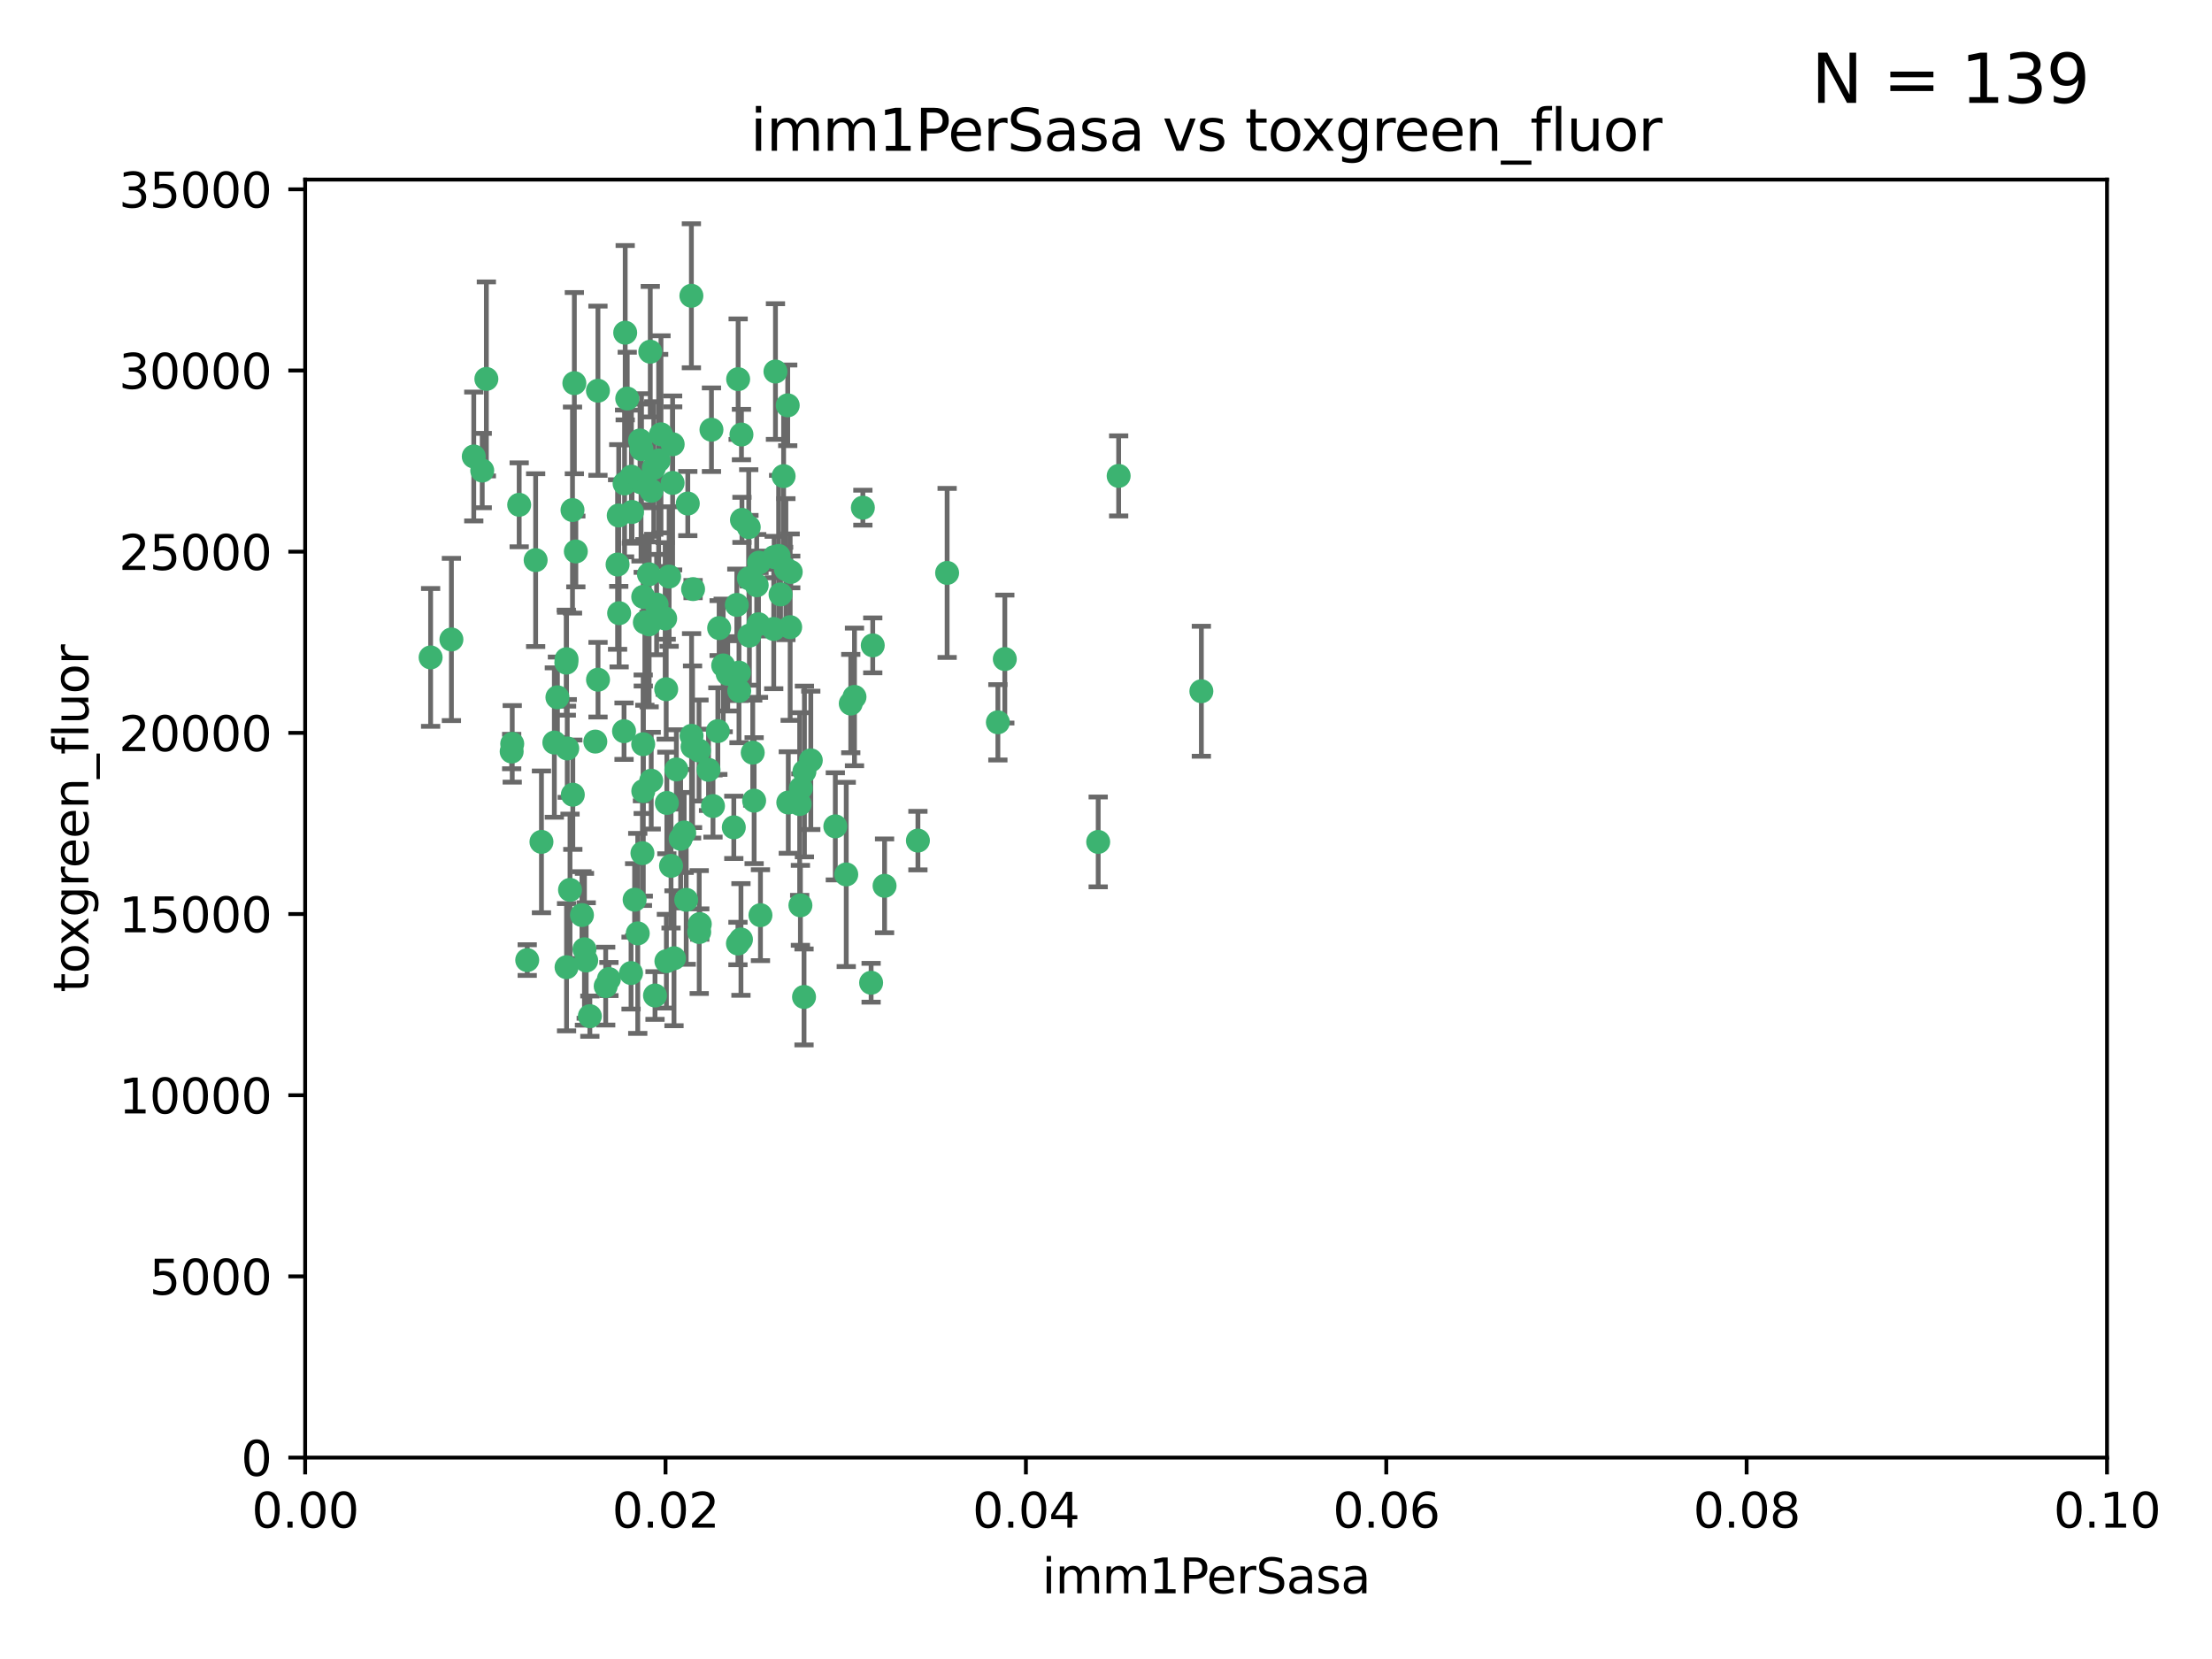 <?xml version="1.0" encoding="utf-8" standalone="no"?>
<!DOCTYPE svg PUBLIC "-//W3C//DTD SVG 1.1//EN"
  "http://www.w3.org/Graphics/SVG/1.1/DTD/svg11.dtd">
<svg xmlns:xlink="http://www.w3.org/1999/xlink" width="460.8pt" height="345.6pt" viewBox="0 0 460.8 345.6" xmlns="http://www.w3.org/2000/svg" version="1.1">
 <defs>
  <style type="text/css">*{stroke-linejoin: round; stroke-linecap: butt}</style>
 </defs>
 <g id="figure_1">
  <g id="patch_1">
   <path d="M 0 345.6 
L 460.8 345.6 
L 460.8 0 
L 0 0 
z
" style="fill: #ffffff"/>
  </g>
  <g id="axes_1">
   <g id="patch_2">
    <path d="M 63.571 303.64 
L 438.93 303.64 
L 438.93 37.411 
L 63.571 37.411 
z
" style="fill: #ffffff"/>
   </g>
   <g id="PathCollection_1">
    <defs>
     <path id="m321b40c7ec" d="M 0 1.118 
C 0.297 1.118 0.581 1 0.791 0.791 
C 1 0.581 1.118 0.297 1.118 0 
C 1.118 -0.297 1 -0.581 0.791 -0.791 
C 0.581 -1 0.297 -1.118 0 -1.118 
C -0.297 -1.118 -0.581 -1 -0.791 -0.791 
C -1 -0.581 -1.118 -0.297 -1.118 0 
C -1.118 0.297 -1 0.581 -0.791 0.791 
C -0.581 1 -0.297 1.118 0 1.118 
z
" style="stroke: #3cb371"/>
    </defs>
    <g clip-path="url(#p354e115af2)">
     <use xlink:href="#m321b40c7ec" x="101.319" y="78.941" style="fill: #3cb371; stroke: #3cb371"/>
     <use xlink:href="#m321b40c7ec" x="108.155" y="105.159" style="fill: #3cb371; stroke: #3cb371"/>
     <use xlink:href="#m321b40c7ec" x="111.586" y="116.686" style="fill: #3cb371; stroke: #3cb371"/>
     <use xlink:href="#m321b40c7ec" x="100.458" y="98.026" style="fill: #3cb371; stroke: #3cb371"/>
     <use xlink:href="#m321b40c7ec" x="98.695" y="95.094" style="fill: #3cb371; stroke: #3cb371"/>
     <use xlink:href="#m321b40c7ec" x="89.706" y="136.954" style="fill: #3cb371; stroke: #3cb371"/>
     <use xlink:href="#m321b40c7ec" x="156.017" y="120.482" style="fill: #3cb371; stroke: #3cb371"/>
     <use xlink:href="#m321b40c7ec" x="148.21" y="89.516" style="fill: #3cb371; stroke: #3cb371"/>
     <use xlink:href="#m321b40c7ec" x="137.211" y="95.918" style="fill: #3cb371; stroke: #3cb371"/>
     <use xlink:href="#m321b40c7ec" x="119.957" y="114.875" style="fill: #3cb371; stroke: #3cb371"/>
     <use xlink:href="#m321b40c7ec" x="161.277" y="116.045" style="fill: #3cb371; stroke: #3cb371"/>
     <use xlink:href="#m321b40c7ec" x="130.666" y="83.03" style="fill: #3cb371; stroke: #3cb371"/>
     <use xlink:href="#m321b40c7ec" x="161.183" y="131.024" style="fill: #3cb371; stroke: #3cb371"/>
     <use xlink:href="#m321b40c7ec" x="130.11" y="100.71" style="fill: #3cb371; stroke: #3cb371"/>
     <use xlink:href="#m321b40c7ec" x="167.576" y="160.712" style="fill: #3cb371; stroke: #3cb371"/>
     <use xlink:href="#m321b40c7ec" x="149.54" y="152.304" style="fill: #3cb371; stroke: #3cb371"/>
     <use xlink:href="#m321b40c7ec" x="164.607" y="130.646" style="fill: #3cb371; stroke: #3cb371"/>
     <use xlink:href="#m321b40c7ec" x="140.118" y="100.601" style="fill: #3cb371; stroke: #3cb371"/>
     <use xlink:href="#m321b40c7ec" x="157.637" y="121.921" style="fill: #3cb371; stroke: #3cb371"/>
     <use xlink:href="#m321b40c7ec" x="162.201" y="115.814" style="fill: #3cb371; stroke: #3cb371"/>
     <use xlink:href="#m321b40c7ec" x="155.975" y="109.818" style="fill: #3cb371; stroke: #3cb371"/>
     <use xlink:href="#m321b40c7ec" x="135.464" y="73.266" style="fill: #3cb371; stroke: #3cb371"/>
     <use xlink:href="#m321b40c7ec" x="138.568" y="128.839" style="fill: #3cb371; stroke: #3cb371"/>
     <use xlink:href="#m321b40c7ec" x="164.725" y="119.146" style="fill: #3cb371; stroke: #3cb371"/>
     <use xlink:href="#m321b40c7ec" x="158.417" y="190.648" style="fill: #3cb371; stroke: #3cb371"/>
     <use xlink:href="#m321b40c7ec" x="133.991" y="155.033" style="fill: #3cb371; stroke: #3cb371"/>
     <use xlink:href="#m321b40c7ec" x="150.654" y="138.622" style="fill: #3cb371; stroke: #3cb371"/>
     <use xlink:href="#m321b40c7ec" x="124.564" y="81.394" style="fill: #3cb371; stroke: #3cb371"/>
     <use xlink:href="#m321b40c7ec" x="118.027" y="137.321" style="fill: #3cb371; stroke: #3cb371"/>
     <use xlink:href="#m321b40c7ec" x="133.537" y="100.483" style="fill: #3cb371; stroke: #3cb371"/>
     <use xlink:href="#m321b40c7ec" x="144.066" y="153.285" style="fill: #3cb371; stroke: #3cb371"/>
     <use xlink:href="#m321b40c7ec" x="168.903" y="158.394" style="fill: #3cb371; stroke: #3cb371"/>
     <use xlink:href="#m321b40c7ec" x="133.331" y="91.754" style="fill: #3cb371; stroke: #3cb371"/>
     <use xlink:href="#m321b40c7ec" x="136.786" y="125.947" style="fill: #3cb371; stroke: #3cb371"/>
     <use xlink:href="#m321b40c7ec" x="135.226" y="130.067" style="fill: #3cb371; stroke: #3cb371"/>
     <use xlink:href="#m321b40c7ec" x="137.695" y="90.475" style="fill: #3cb371; stroke: #3cb371"/>
     <use xlink:href="#m321b40c7ec" x="124.016" y="154.483" style="fill: #3cb371; stroke: #3cb371"/>
     <use xlink:href="#m321b40c7ec" x="128.894" y="107.386" style="fill: #3cb371; stroke: #3cb371"/>
     <use xlink:href="#m321b40c7ec" x="128.653" y="117.601" style="fill: #3cb371; stroke: #3cb371"/>
     <use xlink:href="#m321b40c7ec" x="177.231" y="146.564" style="fill: #3cb371; stroke: #3cb371"/>
     <use xlink:href="#m321b40c7ec" x="131.665" y="106.653" style="fill: #3cb371; stroke: #3cb371"/>
     <use xlink:href="#m321b40c7ec" x="135.696" y="102.24" style="fill: #3cb371; stroke: #3cb371"/>
     <use xlink:href="#m321b40c7ec" x="135.196" y="119.635" style="fill: #3cb371; stroke: #3cb371"/>
     <use xlink:href="#m321b40c7ec" x="119.649" y="79.819" style="fill: #3cb371; stroke: #3cb371"/>
     <use xlink:href="#m321b40c7ec" x="133.995" y="124.329" style="fill: #3cb371; stroke: #3cb371"/>
     <use xlink:href="#m321b40c7ec" x="144.38" y="122.72" style="fill: #3cb371; stroke: #3cb371"/>
     <use xlink:href="#m321b40c7ec" x="126.849" y="203.953" style="fill: #3cb371; stroke: #3cb371"/>
     <use xlink:href="#m321b40c7ec" x="181.811" y="134.443" style="fill: #3cb371; stroke: #3cb371"/>
     <use xlink:href="#m321b40c7ec" x="106.707" y="154.954" style="fill: #3cb371; stroke: #3cb371"/>
     <use xlink:href="#m321b40c7ec" x="143.28" y="104.896" style="fill: #3cb371; stroke: #3cb371"/>
     <use xlink:href="#m321b40c7ec" x="106.59" y="156.559" style="fill: #3cb371; stroke: #3cb371"/>
     <use xlink:href="#m321b40c7ec" x="131.536" y="99.298" style="fill: #3cb371; stroke: #3cb371"/>
     <use xlink:href="#m321b40c7ec" x="145.613" y="156.348" style="fill: #3cb371; stroke: #3cb371"/>
     <use xlink:href="#m321b40c7ec" x="179.751" y="105.756" style="fill: #3cb371; stroke: #3cb371"/>
     <use xlink:href="#m321b40c7ec" x="136.196" y="97.498" style="fill: #3cb371; stroke: #3cb371"/>
     <use xlink:href="#m321b40c7ec" x="140.132" y="92.545" style="fill: #3cb371; stroke: #3cb371"/>
     <use xlink:href="#m321b40c7ec" x="119.328" y="165.548" style="fill: #3cb371; stroke: #3cb371"/>
     <use xlink:href="#m321b40c7ec" x="153.995" y="143.916" style="fill: #3cb371; stroke: #3cb371"/>
     <use xlink:href="#m321b40c7ec" x="139.392" y="120.108" style="fill: #3cb371; stroke: #3cb371"/>
     <use xlink:href="#m321b40c7ec" x="122.878" y="211.686" style="fill: #3cb371; stroke: #3cb371"/>
     <use xlink:href="#m321b40c7ec" x="154.563" y="108.301" style="fill: #3cb371; stroke: #3cb371"/>
     <use xlink:href="#m321b40c7ec" x="158.007" y="130.038" style="fill: #3cb371; stroke: #3cb371"/>
     <use xlink:href="#m321b40c7ec" x="109.831" y="200.005" style="fill: #3cb371; stroke: #3cb371"/>
     <use xlink:href="#m321b40c7ec" x="153.769" y="78.988" style="fill: #3cb371; stroke: #3cb371"/>
     <use xlink:href="#m321b40c7ec" x="149.81" y="130.84" style="fill: #3cb371; stroke: #3cb371"/>
     <use xlink:href="#m321b40c7ec" x="118.169" y="155.918" style="fill: #3cb371; stroke: #3cb371"/>
     <use xlink:href="#m321b40c7ec" x="126.179" y="205.428" style="fill: #3cb371; stroke: #3cb371"/>
     <use xlink:href="#m321b40c7ec" x="136.451" y="207.381" style="fill: #3cb371; stroke: #3cb371"/>
     <use xlink:href="#m321b40c7ec" x="140.407" y="199.62" style="fill: #3cb371; stroke: #3cb371"/>
     <use xlink:href="#m321b40c7ec" x="112.795" y="175.376" style="fill: #3cb371; stroke: #3cb371"/>
     <use xlink:href="#m321b40c7ec" x="151.594" y="140.37" style="fill: #3cb371; stroke: #3cb371"/>
     <use xlink:href="#m321b40c7ec" x="164.216" y="167.179" style="fill: #3cb371; stroke: #3cb371"/>
     <use xlink:href="#m321b40c7ec" x="147.6" y="160.372" style="fill: #3cb371; stroke: #3cb371"/>
     <use xlink:href="#m321b40c7ec" x="178.006" y="145.178" style="fill: #3cb371; stroke: #3cb371"/>
     <use xlink:href="#m321b40c7ec" x="153.495" y="126.015" style="fill: #3cb371; stroke: #3cb371"/>
     <use xlink:href="#m321b40c7ec" x="148.529" y="167.916" style="fill: #3cb371; stroke: #3cb371"/>
     <use xlink:href="#m321b40c7ec" x="161.542" y="77.397" style="fill: #3cb371; stroke: #3cb371"/>
     <use xlink:href="#m321b40c7ec" x="158.116" y="117.209" style="fill: #3cb371; stroke: #3cb371"/>
     <use xlink:href="#m321b40c7ec" x="133.632" y="93.572" style="fill: #3cb371; stroke: #3cb371"/>
     <use xlink:href="#m321b40c7ec" x="163.716" y="118.565" style="fill: #3cb371; stroke: #3cb371"/>
     <use xlink:href="#m321b40c7ec" x="129.998" y="152.32" style="fill: #3cb371; stroke: #3cb371"/>
     <use xlink:href="#m321b40c7ec" x="128.977" y="127.738" style="fill: #3cb371; stroke: #3cb371"/>
     <use xlink:href="#m321b40c7ec" x="130.241" y="69.309" style="fill: #3cb371; stroke: #3cb371"/>
     <use xlink:href="#m321b40c7ec" x="138.918" y="167.27" style="fill: #3cb371; stroke: #3cb371"/>
     <use xlink:href="#m321b40c7ec" x="116.121" y="145.262" style="fill: #3cb371; stroke: #3cb371"/>
     <use xlink:href="#m321b40c7ec" x="207.877" y="150.469" style="fill: #3cb371; stroke: #3cb371"/>
     <use xlink:href="#m321b40c7ec" x="209.321" y="137.292" style="fill: #3cb371; stroke: #3cb371"/>
     <use xlink:href="#m321b40c7ec" x="117.976" y="138.041" style="fill: #3cb371; stroke: #3cb371"/>
     <use xlink:href="#m321b40c7ec" x="142.949" y="187.448" style="fill: #3cb371; stroke: #3cb371"/>
     <use xlink:href="#m321b40c7ec" x="152.865" y="172.347" style="fill: #3cb371; stroke: #3cb371"/>
     <use xlink:href="#m321b40c7ec" x="153.946" y="140.122" style="fill: #3cb371; stroke: #3cb371"/>
     <use xlink:href="#m321b40c7ec" x="132.856" y="194.442" style="fill: #3cb371; stroke: #3cb371"/>
     <use xlink:href="#m321b40c7ec" x="163.241" y="99.184" style="fill: #3cb371; stroke: #3cb371"/>
     <use xlink:href="#m321b40c7ec" x="144.029" y="61.614" style="fill: #3cb371; stroke: #3cb371"/>
     <use xlink:href="#m321b40c7ec" x="119.263" y="106.253" style="fill: #3cb371; stroke: #3cb371"/>
     <use xlink:href="#m321b40c7ec" x="166.741" y="188.597" style="fill: #3cb371; stroke: #3cb371"/>
     <use xlink:href="#m321b40c7ec" x="121.234" y="190.622" style="fill: #3cb371; stroke: #3cb371"/>
     <use xlink:href="#m321b40c7ec" x="164.097" y="84.44" style="fill: #3cb371; stroke: #3cb371"/>
     <use xlink:href="#m321b40c7ec" x="156.112" y="132.411" style="fill: #3cb371; stroke: #3cb371"/>
     <use xlink:href="#m321b40c7ec" x="157.1" y="166.79" style="fill: #3cb371; stroke: #3cb371"/>
     <use xlink:href="#m321b40c7ec" x="233.037" y="99.14" style="fill: #3cb371; stroke: #3cb371"/>
     <use xlink:href="#m321b40c7ec" x="181.47" y="204.723" style="fill: #3cb371; stroke: #3cb371"/>
     <use xlink:href="#m321b40c7ec" x="166.831" y="164.19" style="fill: #3cb371; stroke: #3cb371"/>
     <use xlink:href="#m321b40c7ec" x="144.271" y="155.561" style="fill: #3cb371; stroke: #3cb371"/>
     <use xlink:href="#m321b40c7ec" x="121.754" y="197.75" style="fill: #3cb371; stroke: #3cb371"/>
     <use xlink:href="#m321b40c7ec" x="250.266" y="143.999" style="fill: #3cb371; stroke: #3cb371"/>
     <use xlink:href="#m321b40c7ec" x="176.29" y="182.16" style="fill: #3cb371; stroke: #3cb371"/>
     <use xlink:href="#m321b40c7ec" x="174.014" y="172.143" style="fill: #3cb371; stroke: #3cb371"/>
     <use xlink:href="#m321b40c7ec" x="167.495" y="207.684" style="fill: #3cb371; stroke: #3cb371"/>
     <use xlink:href="#m321b40c7ec" x="156.807" y="156.792" style="fill: #3cb371; stroke: #3cb371"/>
     <use xlink:href="#m321b40c7ec" x="131.459" y="202.708" style="fill: #3cb371; stroke: #3cb371"/>
     <use xlink:href="#m321b40c7ec" x="94.037" y="133.213" style="fill: #3cb371; stroke: #3cb371"/>
     <use xlink:href="#m321b40c7ec" x="118.746" y="185.377" style="fill: #3cb371; stroke: #3cb371"/>
     <use xlink:href="#m321b40c7ec" x="122.118" y="200.094" style="fill: #3cb371; stroke: #3cb371"/>
     <use xlink:href="#m321b40c7ec" x="154.458" y="90.523" style="fill: #3cb371; stroke: #3cb371"/>
     <use xlink:href="#m321b40c7ec" x="132.205" y="187.422" style="fill: #3cb371; stroke: #3cb371"/>
     <use xlink:href="#m321b40c7ec" x="140.899" y="160.289" style="fill: #3cb371; stroke: #3cb371"/>
     <use xlink:href="#m321b40c7ec" x="153.727" y="196.552" style="fill: #3cb371; stroke: #3cb371"/>
     <use xlink:href="#m321b40c7ec" x="139.79" y="180.373" style="fill: #3cb371; stroke: #3cb371"/>
     <use xlink:href="#m321b40c7ec" x="197.304" y="119.349" style="fill: #3cb371; stroke: #3cb371"/>
     <use xlink:href="#m321b40c7ec" x="133.833" y="177.728" style="fill: #3cb371; stroke: #3cb371"/>
     <use xlink:href="#m321b40c7ec" x="154.355" y="195.709" style="fill: #3cb371; stroke: #3cb371"/>
     <use xlink:href="#m321b40c7ec" x="141.792" y="174.728" style="fill: #3cb371; stroke: #3cb371"/>
     <use xlink:href="#m321b40c7ec" x="124.578" y="141.593" style="fill: #3cb371; stroke: #3cb371"/>
     <use xlink:href="#m321b40c7ec" x="191.219" y="175.112" style="fill: #3cb371; stroke: #3cb371"/>
     <use xlink:href="#m321b40c7ec" x="145.66" y="194.16" style="fill: #3cb371; stroke: #3cb371"/>
     <use xlink:href="#m321b40c7ec" x="115.48" y="154.686" style="fill: #3cb371; stroke: #3cb371"/>
     <use xlink:href="#m321b40c7ec" x="145.779" y="192.502" style="fill: #3cb371; stroke: #3cb371"/>
     <use xlink:href="#m321b40c7ec" x="134.334" y="129.656" style="fill: #3cb371; stroke: #3cb371"/>
     <use xlink:href="#m321b40c7ec" x="142.527" y="173.423" style="fill: #3cb371; stroke: #3cb371"/>
     <use xlink:href="#m321b40c7ec" x="134.01" y="164.794" style="fill: #3cb371; stroke: #3cb371"/>
     <use xlink:href="#m321b40c7ec" x="138.782" y="143.576" style="fill: #3cb371; stroke: #3cb371"/>
     <use xlink:href="#m321b40c7ec" x="138.822" y="200.236" style="fill: #3cb371; stroke: #3cb371"/>
     <use xlink:href="#m321b40c7ec" x="135.66" y="162.629" style="fill: #3cb371; stroke: #3cb371"/>
     <use xlink:href="#m321b40c7ec" x="166.587" y="167.495" style="fill: #3cb371; stroke: #3cb371"/>
     <use xlink:href="#m321b40c7ec" x="162.604" y="123.828" style="fill: #3cb371; stroke: #3cb371"/>
     <use xlink:href="#m321b40c7ec" x="118.024" y="201.488" style="fill: #3cb371; stroke: #3cb371"/>
     <use xlink:href="#m321b40c7ec" x="184.271" y="184.534" style="fill: #3cb371; stroke: #3cb371"/>
     <use xlink:href="#m321b40c7ec" x="228.774" y="175.388" style="fill: #3cb371; stroke: #3cb371"/>
    </g>
   </g>
   <g id="matplotlib.axis_1">
    <g id="xtick_1">
     <g id="line2d_1">
      <defs>
       <path id="m49f52d1ba5" d="M 0 0 
L 0 3.5 
" style="stroke: #000000; stroke-width: 0.8"/>
      </defs>
      <g>
       <use xlink:href="#m49f52d1ba5" x="63.571" y="303.64" style="stroke: #000000; stroke-width: 0.8"/>
      </g>
     </g>
     <g id="text_1">
      <!-- 0.00 -->
      <g transform="translate(52.438 318.238)scale(0.1 -0.1)">
       <defs>
        <path id="DejaVuSans-30" d="M 2034 4250 
Q 1547 4250 1301 3770 
Q 1056 3291 1056 2328 
Q 1056 1369 1301 889 
Q 1547 409 2034 409 
Q 2525 409 2770 889 
Q 3016 1369 3016 2328 
Q 3016 3291 2770 3770 
Q 2525 4250 2034 4250 
z
M 2034 4750 
Q 2819 4750 3233 4129 
Q 3647 3509 3647 2328 
Q 3647 1150 3233 529 
Q 2819 -91 2034 -91 
Q 1250 -91 836 529 
Q 422 1150 422 2328 
Q 422 3509 836 4129 
Q 1250 4750 2034 4750 
z
" transform="scale(0.016)"/>
        <path id="DejaVuSans-2e" d="M 684 794 
L 1344 794 
L 1344 0 
L 684 0 
L 684 794 
z
" transform="scale(0.016)"/>
       </defs>
       <use xlink:href="#DejaVuSans-30"/>
       <use xlink:href="#DejaVuSans-2e" x="63.623"/>
       <use xlink:href="#DejaVuSans-30" x="95.41"/>
       <use xlink:href="#DejaVuSans-30" x="159.033"/>
      </g>
     </g>
    </g>
    <g id="xtick_2">
     <g id="line2d_2">
      <g>
       <use xlink:href="#m49f52d1ba5" x="138.643" y="303.64" style="stroke: #000000; stroke-width: 0.8"/>
      </g>
     </g>
     <g id="text_2">
      <!-- 0.02 -->
      <g transform="translate(127.51 318.238)scale(0.1 -0.1)">
       <defs>
        <path id="DejaVuSans-32" d="M 1228 531 
L 3431 531 
L 3431 0 
L 469 0 
L 469 531 
Q 828 903 1448 1529 
Q 2069 2156 2228 2338 
Q 2531 2678 2651 2914 
Q 2772 3150 2772 3378 
Q 2772 3750 2511 3984 
Q 2250 4219 1831 4219 
Q 1534 4219 1204 4116 
Q 875 4013 500 3803 
L 500 4441 
Q 881 4594 1212 4672 
Q 1544 4750 1819 4750 
Q 2544 4750 2975 4387 
Q 3406 4025 3406 3419 
Q 3406 3131 3298 2873 
Q 3191 2616 2906 2266 
Q 2828 2175 2409 1742 
Q 1991 1309 1228 531 
z
" transform="scale(0.016)"/>
       </defs>
       <use xlink:href="#DejaVuSans-30"/>
       <use xlink:href="#DejaVuSans-2e" x="63.623"/>
       <use xlink:href="#DejaVuSans-30" x="95.41"/>
       <use xlink:href="#DejaVuSans-32" x="159.033"/>
      </g>
     </g>
    </g>
    <g id="xtick_3">
     <g id="line2d_3">
      <g>
       <use xlink:href="#m49f52d1ba5" x="213.715" y="303.64" style="stroke: #000000; stroke-width: 0.8"/>
      </g>
     </g>
     <g id="text_3">
      <!-- 0.04 -->
      <g transform="translate(202.582 318.238)scale(0.1 -0.1)">
       <defs>
        <path id="DejaVuSans-34" d="M 2419 4116 
L 825 1625 
L 2419 1625 
L 2419 4116 
z
M 2253 4666 
L 3047 4666 
L 3047 1625 
L 3713 1625 
L 3713 1100 
L 3047 1100 
L 3047 0 
L 2419 0 
L 2419 1100 
L 313 1100 
L 313 1709 
L 2253 4666 
z
" transform="scale(0.016)"/>
       </defs>
       <use xlink:href="#DejaVuSans-30"/>
       <use xlink:href="#DejaVuSans-2e" x="63.623"/>
       <use xlink:href="#DejaVuSans-30" x="95.41"/>
       <use xlink:href="#DejaVuSans-34" x="159.033"/>
      </g>
     </g>
    </g>
    <g id="xtick_4">
     <g id="line2d_4">
      <g>
       <use xlink:href="#m49f52d1ba5" x="288.786" y="303.64" style="stroke: #000000; stroke-width: 0.8"/>
      </g>
     </g>
     <g id="text_4">
      <!-- 0.06 -->
      <g transform="translate(277.654 318.238)scale(0.1 -0.1)">
       <defs>
        <path id="DejaVuSans-36" d="M 2113 2584 
Q 1688 2584 1439 2293 
Q 1191 2003 1191 1497 
Q 1191 994 1439 701 
Q 1688 409 2113 409 
Q 2538 409 2786 701 
Q 3034 994 3034 1497 
Q 3034 2003 2786 2293 
Q 2538 2584 2113 2584 
z
M 3366 4563 
L 3366 3988 
Q 3128 4100 2886 4159 
Q 2644 4219 2406 4219 
Q 1781 4219 1451 3797 
Q 1122 3375 1075 2522 
Q 1259 2794 1537 2939 
Q 1816 3084 2150 3084 
Q 2853 3084 3261 2657 
Q 3669 2231 3669 1497 
Q 3669 778 3244 343 
Q 2819 -91 2113 -91 
Q 1303 -91 875 529 
Q 447 1150 447 2328 
Q 447 3434 972 4092 
Q 1497 4750 2381 4750 
Q 2619 4750 2861 4703 
Q 3103 4656 3366 4563 
z
" transform="scale(0.016)"/>
       </defs>
       <use xlink:href="#DejaVuSans-30"/>
       <use xlink:href="#DejaVuSans-2e" x="63.623"/>
       <use xlink:href="#DejaVuSans-30" x="95.41"/>
       <use xlink:href="#DejaVuSans-36" x="159.033"/>
      </g>
     </g>
    </g>
    <g id="xtick_5">
     <g id="line2d_5">
      <g>
       <use xlink:href="#m49f52d1ba5" x="363.858" y="303.64" style="stroke: #000000; stroke-width: 0.8"/>
      </g>
     </g>
     <g id="text_5">
      <!-- 0.08 -->
      <g transform="translate(352.725 318.238)scale(0.1 -0.1)">
       <defs>
        <path id="DejaVuSans-38" d="M 2034 2216 
Q 1584 2216 1326 1975 
Q 1069 1734 1069 1313 
Q 1069 891 1326 650 
Q 1584 409 2034 409 
Q 2484 409 2743 651 
Q 3003 894 3003 1313 
Q 3003 1734 2745 1975 
Q 2488 2216 2034 2216 
z
M 1403 2484 
Q 997 2584 770 2862 
Q 544 3141 544 3541 
Q 544 4100 942 4425 
Q 1341 4750 2034 4750 
Q 2731 4750 3128 4425 
Q 3525 4100 3525 3541 
Q 3525 3141 3298 2862 
Q 3072 2584 2669 2484 
Q 3125 2378 3379 2068 
Q 3634 1759 3634 1313 
Q 3634 634 3220 271 
Q 2806 -91 2034 -91 
Q 1263 -91 848 271 
Q 434 634 434 1313 
Q 434 1759 690 2068 
Q 947 2378 1403 2484 
z
M 1172 3481 
Q 1172 3119 1398 2916 
Q 1625 2713 2034 2713 
Q 2441 2713 2670 2916 
Q 2900 3119 2900 3481 
Q 2900 3844 2670 4047 
Q 2441 4250 2034 4250 
Q 1625 4250 1398 4047 
Q 1172 3844 1172 3481 
z
" transform="scale(0.016)"/>
       </defs>
       <use xlink:href="#DejaVuSans-30"/>
       <use xlink:href="#DejaVuSans-2e" x="63.623"/>
       <use xlink:href="#DejaVuSans-30" x="95.41"/>
       <use xlink:href="#DejaVuSans-38" x="159.033"/>
      </g>
     </g>
    </g>
    <g id="xtick_6">
     <g id="line2d_6">
      <g>
       <use xlink:href="#m49f52d1ba5" x="438.93" y="303.64" style="stroke: #000000; stroke-width: 0.8"/>
      </g>
     </g>
     <g id="text_6">
      <!-- 0.10 -->
      <g transform="translate(427.797 318.238)scale(0.1 -0.1)">
       <defs>
        <path id="DejaVuSans-31" d="M 794 531 
L 1825 531 
L 1825 4091 
L 703 3866 
L 703 4441 
L 1819 4666 
L 2450 4666 
L 2450 531 
L 3481 531 
L 3481 0 
L 794 0 
L 794 531 
z
" transform="scale(0.016)"/>
       </defs>
       <use xlink:href="#DejaVuSans-30"/>
       <use xlink:href="#DejaVuSans-2e" x="63.623"/>
       <use xlink:href="#DejaVuSans-31" x="95.41"/>
       <use xlink:href="#DejaVuSans-30" x="159.033"/>
      </g>
     </g>
    </g>
    <g id="text_7">
     <!-- imm1PerSasa -->
     <g transform="translate(217.067 331.917)scale(0.1 -0.1)">
      <defs>
       <path id="DejaVuSans-69" d="M 603 3500 
L 1178 3500 
L 1178 0 
L 603 0 
L 603 3500 
z
M 603 4863 
L 1178 4863 
L 1178 4134 
L 603 4134 
L 603 4863 
z
" transform="scale(0.016)"/>
       <path id="DejaVuSans-6d" d="M 3328 2828 
Q 3544 3216 3844 3400 
Q 4144 3584 4550 3584 
Q 5097 3584 5394 3201 
Q 5691 2819 5691 2113 
L 5691 0 
L 5113 0 
L 5113 2094 
Q 5113 2597 4934 2840 
Q 4756 3084 4391 3084 
Q 3944 3084 3684 2787 
Q 3425 2491 3425 1978 
L 3425 0 
L 2847 0 
L 2847 2094 
Q 2847 2600 2669 2842 
Q 2491 3084 2119 3084 
Q 1678 3084 1418 2786 
Q 1159 2488 1159 1978 
L 1159 0 
L 581 0 
L 581 3500 
L 1159 3500 
L 1159 2956 
Q 1356 3278 1631 3431 
Q 1906 3584 2284 3584 
Q 2666 3584 2933 3390 
Q 3200 3197 3328 2828 
z
" transform="scale(0.016)"/>
       <path id="DejaVuSans-50" d="M 1259 4147 
L 1259 2394 
L 2053 2394 
Q 2494 2394 2734 2622 
Q 2975 2850 2975 3272 
Q 2975 3691 2734 3919 
Q 2494 4147 2053 4147 
L 1259 4147 
z
M 628 4666 
L 2053 4666 
Q 2838 4666 3239 4311 
Q 3641 3956 3641 3272 
Q 3641 2581 3239 2228 
Q 2838 1875 2053 1875 
L 1259 1875 
L 1259 0 
L 628 0 
L 628 4666 
z
" transform="scale(0.016)"/>
       <path id="DejaVuSans-65" d="M 3597 1894 
L 3597 1613 
L 953 1613 
Q 991 1019 1311 708 
Q 1631 397 2203 397 
Q 2534 397 2845 478 
Q 3156 559 3463 722 
L 3463 178 
Q 3153 47 2828 -22 
Q 2503 -91 2169 -91 
Q 1331 -91 842 396 
Q 353 884 353 1716 
Q 353 2575 817 3079 
Q 1281 3584 2069 3584 
Q 2775 3584 3186 3129 
Q 3597 2675 3597 1894 
z
M 3022 2063 
Q 3016 2534 2758 2815 
Q 2500 3097 2075 3097 
Q 1594 3097 1305 2825 
Q 1016 2553 972 2059 
L 3022 2063 
z
" transform="scale(0.016)"/>
       <path id="DejaVuSans-72" d="M 2631 2963 
Q 2534 3019 2420 3045 
Q 2306 3072 2169 3072 
Q 1681 3072 1420 2755 
Q 1159 2438 1159 1844 
L 1159 0 
L 581 0 
L 581 3500 
L 1159 3500 
L 1159 2956 
Q 1341 3275 1631 3429 
Q 1922 3584 2338 3584 
Q 2397 3584 2469 3576 
Q 2541 3569 2628 3553 
L 2631 2963 
z
" transform="scale(0.016)"/>
       <path id="DejaVuSans-53" d="M 3425 4513 
L 3425 3897 
Q 3066 4069 2747 4153 
Q 2428 4238 2131 4238 
Q 1616 4238 1336 4038 
Q 1056 3838 1056 3469 
Q 1056 3159 1242 3001 
Q 1428 2844 1947 2747 
L 2328 2669 
Q 3034 2534 3370 2195 
Q 3706 1856 3706 1288 
Q 3706 609 3251 259 
Q 2797 -91 1919 -91 
Q 1588 -91 1214 -16 
Q 841 59 441 206 
L 441 856 
Q 825 641 1194 531 
Q 1563 422 1919 422 
Q 2459 422 2753 634 
Q 3047 847 3047 1241 
Q 3047 1584 2836 1778 
Q 2625 1972 2144 2069 
L 1759 2144 
Q 1053 2284 737 2584 
Q 422 2884 422 3419 
Q 422 4038 858 4394 
Q 1294 4750 2059 4750 
Q 2388 4750 2728 4690 
Q 3069 4631 3425 4513 
z
" transform="scale(0.016)"/>
       <path id="DejaVuSans-61" d="M 2194 1759 
Q 1497 1759 1228 1600 
Q 959 1441 959 1056 
Q 959 750 1161 570 
Q 1363 391 1709 391 
Q 2188 391 2477 730 
Q 2766 1069 2766 1631 
L 2766 1759 
L 2194 1759 
z
M 3341 1997 
L 3341 0 
L 2766 0 
L 2766 531 
Q 2569 213 2275 61 
Q 1981 -91 1556 -91 
Q 1019 -91 701 211 
Q 384 513 384 1019 
Q 384 1609 779 1909 
Q 1175 2209 1959 2209 
L 2766 2209 
L 2766 2266 
Q 2766 2663 2505 2880 
Q 2244 3097 1772 3097 
Q 1472 3097 1187 3025 
Q 903 2953 641 2809 
L 641 3341 
Q 956 3463 1253 3523 
Q 1550 3584 1831 3584 
Q 2591 3584 2966 3190 
Q 3341 2797 3341 1997 
z
" transform="scale(0.016)"/>
       <path id="DejaVuSans-73" d="M 2834 3397 
L 2834 2853 
Q 2591 2978 2328 3040 
Q 2066 3103 1784 3103 
Q 1356 3103 1142 2972 
Q 928 2841 928 2578 
Q 928 2378 1081 2264 
Q 1234 2150 1697 2047 
L 1894 2003 
Q 2506 1872 2764 1633 
Q 3022 1394 3022 966 
Q 3022 478 2636 193 
Q 2250 -91 1575 -91 
Q 1294 -91 989 -36 
Q 684 19 347 128 
L 347 722 
Q 666 556 975 473 
Q 1284 391 1588 391 
Q 1994 391 2212 530 
Q 2431 669 2431 922 
Q 2431 1156 2273 1281 
Q 2116 1406 1581 1522 
L 1381 1569 
Q 847 1681 609 1914 
Q 372 2147 372 2553 
Q 372 3047 722 3315 
Q 1072 3584 1716 3584 
Q 2034 3584 2315 3537 
Q 2597 3491 2834 3397 
z
" transform="scale(0.016)"/>
      </defs>
      <use xlink:href="#DejaVuSans-69"/>
      <use xlink:href="#DejaVuSans-6d" x="27.783"/>
      <use xlink:href="#DejaVuSans-6d" x="125.195"/>
      <use xlink:href="#DejaVuSans-31" x="222.607"/>
      <use xlink:href="#DejaVuSans-50" x="286.23"/>
      <use xlink:href="#DejaVuSans-65" x="342.908"/>
      <use xlink:href="#DejaVuSans-72" x="404.432"/>
      <use xlink:href="#DejaVuSans-53" x="445.545"/>
      <use xlink:href="#DejaVuSans-61" x="509.021"/>
      <use xlink:href="#DejaVuSans-73" x="570.301"/>
      <use xlink:href="#DejaVuSans-61" x="622.4"/>
     </g>
    </g>
   </g>
   <g id="matplotlib.axis_2">
    <g id="ytick_1">
     <g id="line2d_7">
      <defs>
       <path id="mc8010a6974" d="M 0 0 
L -3.5 0 
" style="stroke: #000000; stroke-width: 0.8"/>
      </defs>
      <g>
       <use xlink:href="#mc8010a6974" x="63.571" y="303.64" style="stroke: #000000; stroke-width: 0.8"/>
      </g>
     </g>
     <g id="text_8">
      <!-- 0 -->
      <g transform="translate(50.209 307.439)scale(0.1 -0.1)">
       <use xlink:href="#DejaVuSans-30"/>
      </g>
     </g>
    </g>
    <g id="ytick_2">
     <g id="line2d_8">
      <g>
       <use xlink:href="#mc8010a6974" x="63.571" y="265.897" style="stroke: #000000; stroke-width: 0.8"/>
      </g>
     </g>
     <g id="text_9">
      <!-- 5000 -->
      <g transform="translate(31.121 269.696)scale(0.1 -0.1)">
       <defs>
        <path id="DejaVuSans-35" d="M 691 4666 
L 3169 4666 
L 3169 4134 
L 1269 4134 
L 1269 2991 
Q 1406 3038 1543 3061 
Q 1681 3084 1819 3084 
Q 2600 3084 3056 2656 
Q 3513 2228 3513 1497 
Q 3513 744 3044 326 
Q 2575 -91 1722 -91 
Q 1428 -91 1123 -41 
Q 819 9 494 109 
L 494 744 
Q 775 591 1075 516 
Q 1375 441 1709 441 
Q 2250 441 2565 725 
Q 2881 1009 2881 1497 
Q 2881 1984 2565 2268 
Q 2250 2553 1709 2553 
Q 1456 2553 1204 2497 
Q 953 2441 691 2322 
L 691 4666 
z
" transform="scale(0.016)"/>
       </defs>
       <use xlink:href="#DejaVuSans-35"/>
       <use xlink:href="#DejaVuSans-30" x="63.623"/>
       <use xlink:href="#DejaVuSans-30" x="127.246"/>
       <use xlink:href="#DejaVuSans-30" x="190.869"/>
      </g>
     </g>
    </g>
    <g id="ytick_3">
     <g id="line2d_9">
      <g>
       <use xlink:href="#mc8010a6974" x="63.571" y="228.154" style="stroke: #000000; stroke-width: 0.8"/>
      </g>
     </g>
     <g id="text_10">
      <!-- 10000 -->
      <g transform="translate(24.759 231.953)scale(0.1 -0.1)">
       <use xlink:href="#DejaVuSans-31"/>
       <use xlink:href="#DejaVuSans-30" x="63.623"/>
       <use xlink:href="#DejaVuSans-30" x="127.246"/>
       <use xlink:href="#DejaVuSans-30" x="190.869"/>
       <use xlink:href="#DejaVuSans-30" x="254.492"/>
      </g>
     </g>
    </g>
    <g id="ytick_4">
     <g id="line2d_10">
      <g>
       <use xlink:href="#mc8010a6974" x="63.571" y="190.411" style="stroke: #000000; stroke-width: 0.8"/>
      </g>
     </g>
     <g id="text_11">
      <!-- 15000 -->
      <g transform="translate(24.759 194.21)scale(0.1 -0.1)">
       <use xlink:href="#DejaVuSans-31"/>
       <use xlink:href="#DejaVuSans-35" x="63.623"/>
       <use xlink:href="#DejaVuSans-30" x="127.246"/>
       <use xlink:href="#DejaVuSans-30" x="190.869"/>
       <use xlink:href="#DejaVuSans-30" x="254.492"/>
      </g>
     </g>
    </g>
    <g id="ytick_5">
     <g id="line2d_11">
      <g>
       <use xlink:href="#mc8010a6974" x="63.571" y="152.668" style="stroke: #000000; stroke-width: 0.8"/>
      </g>
     </g>
     <g id="text_12">
      <!-- 20000 -->
      <g transform="translate(24.759 156.467)scale(0.1 -0.1)">
       <use xlink:href="#DejaVuSans-32"/>
       <use xlink:href="#DejaVuSans-30" x="63.623"/>
       <use xlink:href="#DejaVuSans-30" x="127.246"/>
       <use xlink:href="#DejaVuSans-30" x="190.869"/>
       <use xlink:href="#DejaVuSans-30" x="254.492"/>
      </g>
     </g>
    </g>
    <g id="ytick_6">
     <g id="line2d_12">
      <g>
       <use xlink:href="#mc8010a6974" x="63.571" y="114.925" style="stroke: #000000; stroke-width: 0.8"/>
      </g>
     </g>
     <g id="text_13">
      <!-- 25000 -->
      <g transform="translate(24.759 118.724)scale(0.1 -0.1)">
       <use xlink:href="#DejaVuSans-32"/>
       <use xlink:href="#DejaVuSans-35" x="63.623"/>
       <use xlink:href="#DejaVuSans-30" x="127.246"/>
       <use xlink:href="#DejaVuSans-30" x="190.869"/>
       <use xlink:href="#DejaVuSans-30" x="254.492"/>
      </g>
     </g>
    </g>
    <g id="ytick_7">
     <g id="line2d_13">
      <g>
       <use xlink:href="#mc8010a6974" x="63.571" y="77.181" style="stroke: #000000; stroke-width: 0.8"/>
      </g>
     </g>
     <g id="text_14">
      <!-- 30000 -->
      <g transform="translate(24.759 80.981)scale(0.1 -0.1)">
       <defs>
        <path id="DejaVuSans-33" d="M 2597 2516 
Q 3050 2419 3304 2112 
Q 3559 1806 3559 1356 
Q 3559 666 3084 287 
Q 2609 -91 1734 -91 
Q 1441 -91 1130 -33 
Q 819 25 488 141 
L 488 750 
Q 750 597 1062 519 
Q 1375 441 1716 441 
Q 2309 441 2620 675 
Q 2931 909 2931 1356 
Q 2931 1769 2642 2001 
Q 2353 2234 1838 2234 
L 1294 2234 
L 1294 2753 
L 1863 2753 
Q 2328 2753 2575 2939 
Q 2822 3125 2822 3475 
Q 2822 3834 2567 4026 
Q 2313 4219 1838 4219 
Q 1578 4219 1281 4162 
Q 984 4106 628 3988 
L 628 4550 
Q 988 4650 1302 4700 
Q 1616 4750 1894 4750 
Q 2613 4750 3031 4423 
Q 3450 4097 3450 3541 
Q 3450 3153 3228 2886 
Q 3006 2619 2597 2516 
z
" transform="scale(0.016)"/>
       </defs>
       <use xlink:href="#DejaVuSans-33"/>
       <use xlink:href="#DejaVuSans-30" x="63.623"/>
       <use xlink:href="#DejaVuSans-30" x="127.246"/>
       <use xlink:href="#DejaVuSans-30" x="190.869"/>
       <use xlink:href="#DejaVuSans-30" x="254.492"/>
      </g>
     </g>
    </g>
    <g id="ytick_8">
     <g id="line2d_14">
      <g>
       <use xlink:href="#mc8010a6974" x="63.571" y="39.438" style="stroke: #000000; stroke-width: 0.8"/>
      </g>
     </g>
     <g id="text_15">
      <!-- 35000 -->
      <g transform="translate(24.759 43.238)scale(0.1 -0.1)">
       <use xlink:href="#DejaVuSans-33"/>
       <use xlink:href="#DejaVuSans-35" x="63.623"/>
       <use xlink:href="#DejaVuSans-30" x="127.246"/>
       <use xlink:href="#DejaVuSans-30" x="190.869"/>
       <use xlink:href="#DejaVuSans-30" x="254.492"/>
      </g>
     </g>
    </g>
    <g id="text_16">
     <!-- toxgreen_fluor -->
     <g transform="translate(18.401 206.72)rotate(-90)scale(0.1 -0.1)">
      <defs>
       <path id="DejaVuSans-74" d="M 1172 4494 
L 1172 3500 
L 2356 3500 
L 2356 3053 
L 1172 3053 
L 1172 1153 
Q 1172 725 1289 603 
Q 1406 481 1766 481 
L 2356 481 
L 2356 0 
L 1766 0 
Q 1100 0 847 248 
Q 594 497 594 1153 
L 594 3053 
L 172 3053 
L 172 3500 
L 594 3500 
L 594 4494 
L 1172 4494 
z
" transform="scale(0.016)"/>
       <path id="DejaVuSans-6f" d="M 1959 3097 
Q 1497 3097 1228 2736 
Q 959 2375 959 1747 
Q 959 1119 1226 758 
Q 1494 397 1959 397 
Q 2419 397 2687 759 
Q 2956 1122 2956 1747 
Q 2956 2369 2687 2733 
Q 2419 3097 1959 3097 
z
M 1959 3584 
Q 2709 3584 3137 3096 
Q 3566 2609 3566 1747 
Q 3566 888 3137 398 
Q 2709 -91 1959 -91 
Q 1206 -91 779 398 
Q 353 888 353 1747 
Q 353 2609 779 3096 
Q 1206 3584 1959 3584 
z
" transform="scale(0.016)"/>
       <path id="DejaVuSans-78" d="M 3513 3500 
L 2247 1797 
L 3578 0 
L 2900 0 
L 1881 1375 
L 863 0 
L 184 0 
L 1544 1831 
L 300 3500 
L 978 3500 
L 1906 2253 
L 2834 3500 
L 3513 3500 
z
" transform="scale(0.016)"/>
       <path id="DejaVuSans-67" d="M 2906 1791 
Q 2906 2416 2648 2759 
Q 2391 3103 1925 3103 
Q 1463 3103 1205 2759 
Q 947 2416 947 1791 
Q 947 1169 1205 825 
Q 1463 481 1925 481 
Q 2391 481 2648 825 
Q 2906 1169 2906 1791 
z
M 3481 434 
Q 3481 -459 3084 -895 
Q 2688 -1331 1869 -1331 
Q 1566 -1331 1297 -1286 
Q 1028 -1241 775 -1147 
L 775 -588 
Q 1028 -725 1275 -790 
Q 1522 -856 1778 -856 
Q 2344 -856 2625 -561 
Q 2906 -266 2906 331 
L 2906 616 
Q 2728 306 2450 153 
Q 2172 0 1784 0 
Q 1141 0 747 490 
Q 353 981 353 1791 
Q 353 2603 747 3093 
Q 1141 3584 1784 3584 
Q 2172 3584 2450 3431 
Q 2728 3278 2906 2969 
L 2906 3500 
L 3481 3500 
L 3481 434 
z
" transform="scale(0.016)"/>
       <path id="DejaVuSans-6e" d="M 3513 2113 
L 3513 0 
L 2938 0 
L 2938 2094 
Q 2938 2591 2744 2837 
Q 2550 3084 2163 3084 
Q 1697 3084 1428 2787 
Q 1159 2491 1159 1978 
L 1159 0 
L 581 0 
L 581 3500 
L 1159 3500 
L 1159 2956 
Q 1366 3272 1645 3428 
Q 1925 3584 2291 3584 
Q 2894 3584 3203 3211 
Q 3513 2838 3513 2113 
z
" transform="scale(0.016)"/>
       <path id="DejaVuSans-5f" d="M 3263 -1063 
L 3263 -1509 
L -63 -1509 
L -63 -1063 
L 3263 -1063 
z
" transform="scale(0.016)"/>
       <path id="DejaVuSans-66" d="M 2375 4863 
L 2375 4384 
L 1825 4384 
Q 1516 4384 1395 4259 
Q 1275 4134 1275 3809 
L 1275 3500 
L 2222 3500 
L 2222 3053 
L 1275 3053 
L 1275 0 
L 697 0 
L 697 3053 
L 147 3053 
L 147 3500 
L 697 3500 
L 697 3744 
Q 697 4328 969 4595 
Q 1241 4863 1831 4863 
L 2375 4863 
z
" transform="scale(0.016)"/>
       <path id="DejaVuSans-6c" d="M 603 4863 
L 1178 4863 
L 1178 0 
L 603 0 
L 603 4863 
z
" transform="scale(0.016)"/>
       <path id="DejaVuSans-75" d="M 544 1381 
L 544 3500 
L 1119 3500 
L 1119 1403 
Q 1119 906 1312 657 
Q 1506 409 1894 409 
Q 2359 409 2629 706 
Q 2900 1003 2900 1516 
L 2900 3500 
L 3475 3500 
L 3475 0 
L 2900 0 
L 2900 538 
Q 2691 219 2414 64 
Q 2138 -91 1772 -91 
Q 1169 -91 856 284 
Q 544 659 544 1381 
z
M 1991 3584 
L 1991 3584 
z
" transform="scale(0.016)"/>
      </defs>
      <use xlink:href="#DejaVuSans-74"/>
      <use xlink:href="#DejaVuSans-6f" x="39.209"/>
      <use xlink:href="#DejaVuSans-78" x="97.266"/>
      <use xlink:href="#DejaVuSans-67" x="156.445"/>
      <use xlink:href="#DejaVuSans-72" x="219.922"/>
      <use xlink:href="#DejaVuSans-65" x="258.785"/>
      <use xlink:href="#DejaVuSans-65" x="320.309"/>
      <use xlink:href="#DejaVuSans-6e" x="381.832"/>
      <use xlink:href="#DejaVuSans-5f" x="445.211"/>
      <use xlink:href="#DejaVuSans-66" x="495.211"/>
      <use xlink:href="#DejaVuSans-6c" x="530.416"/>
      <use xlink:href="#DejaVuSans-75" x="558.199"/>
      <use xlink:href="#DejaVuSans-6f" x="621.578"/>
      <use xlink:href="#DejaVuSans-72" x="682.76"/>
     </g>
    </g>
   </g>
   <g id="LineCollection_1">
    <path d="M 101.319 99.149 
L 101.319 58.733 
" clip-path="url(#p354e115af2)" style="fill: none; stroke: #696969"/>
    <path d="M 108.155 113.901 
L 108.155 96.418 
" clip-path="url(#p354e115af2)" style="fill: none; stroke: #696969"/>
    <path d="M 111.586 134.682 
L 111.586 98.689 
" clip-path="url(#p354e115af2)" style="fill: none; stroke: #696969"/>
    <path d="M 100.458 105.772 
L 100.458 90.281 
" clip-path="url(#p354e115af2)" style="fill: none; stroke: #696969"/>
    <path d="M 98.695 108.514 
L 98.695 81.675 
" clip-path="url(#p354e115af2)" style="fill: none; stroke: #696969"/>
    <path d="M 89.706 151.309 
L 89.706 122.599 
" clip-path="url(#p354e115af2)" style="fill: none; stroke: #696969"/>
    <path d="M 156.017 133.601 
L 156.017 107.363 
" clip-path="url(#p354e115af2)" style="fill: none; stroke: #696969"/>
    <path d="M 148.21 98.217 
L 148.21 80.815 
" clip-path="url(#p354e115af2)" style="fill: none; stroke: #696969"/>
    <path d="M 137.211 118.013 
L 137.211 73.824 
" clip-path="url(#p354e115af2)" style="fill: none; stroke: #696969"/>
    <path d="M 119.957 122.252 
L 119.957 107.498 
" clip-path="url(#p354e115af2)" style="fill: none; stroke: #696969"/>
    <path d="M 161.277 120.361 
L 161.277 111.729 
" clip-path="url(#p354e115af2)" style="fill: none; stroke: #696969"/>
    <path d="M 130.666 92.683 
L 130.666 73.377 
" clip-path="url(#p354e115af2)" style="fill: none; stroke: #696969"/>
    <path d="M 161.183 143.471 
L 161.183 118.578 
" clip-path="url(#p354e115af2)" style="fill: none; stroke: #696969"/>
    <path d="M 130.11 115.998 
L 130.11 85.423 
" clip-path="url(#p354e115af2)" style="fill: none; stroke: #696969"/>
    <path d="M 167.576 178.5 
L 167.576 142.925 
" clip-path="url(#p354e115af2)" style="fill: none; stroke: #696969"/>
    <path d="M 149.54 161.323 
L 149.54 143.286 
" clip-path="url(#p354e115af2)" style="fill: none; stroke: #696969"/>
    <path d="M 164.607 150.061 
L 164.607 111.23 
" clip-path="url(#p354e115af2)" style="fill: none; stroke: #696969"/>
    <path d="M 140.118 118.721 
L 140.118 82.48 
" clip-path="url(#p354e115af2)" style="fill: none; stroke: #696969"/>
    <path d="M 157.637 132.492 
L 157.637 111.349 
" clip-path="url(#p354e115af2)" style="fill: none; stroke: #696969"/>
    <path d="M 162.201 132.604 
L 162.201 99.024 
" clip-path="url(#p354e115af2)" style="fill: none; stroke: #696969"/>
    <path d="M 155.975 121.797 
L 155.975 97.839 
" clip-path="url(#p354e115af2)" style="fill: none; stroke: #696969"/>
    <path d="M 135.464 86.861 
L 135.464 59.671 
" clip-path="url(#p354e115af2)" style="fill: none; stroke: #696969"/>
    <path d="M 138.568 144.637 
L 138.568 113.041 
" clip-path="url(#p354e115af2)" style="fill: none; stroke: #696969"/>
    <path d="M 164.725 122.449 
L 164.725 115.842 
" clip-path="url(#p354e115af2)" style="fill: none; stroke: #696969"/>
    <path d="M 158.417 200.118 
L 158.417 181.177 
" clip-path="url(#p354e115af2)" style="fill: none; stroke: #696969"/>
    <path d="M 133.991 169.463 
L 133.991 140.603 
" clip-path="url(#p354e115af2)" style="fill: none; stroke: #696969"/>
    <path d="M 150.654 152.437 
L 150.654 124.806 
" clip-path="url(#p354e115af2)" style="fill: none; stroke: #696969"/>
    <path d="M 124.564 99.017 
L 124.564 63.771 
" clip-path="url(#p354e115af2)" style="fill: none; stroke: #696969"/>
    <path d="M 118.027 147.102 
L 118.027 127.541 
" clip-path="url(#p354e115af2)" style="fill: none; stroke: #696969"/>
    <path d="M 133.537 116.878 
L 133.537 84.088 
" clip-path="url(#p354e115af2)" style="fill: none; stroke: #696969"/>
    <path d="M 144.066 174.582 
L 144.066 131.988 
" clip-path="url(#p354e115af2)" style="fill: none; stroke: #696969"/>
    <path d="M 168.903 172.807 
L 168.903 143.981 
" clip-path="url(#p354e115af2)" style="fill: none; stroke: #696969"/>
    <path d="M 133.331 99.334 
L 133.331 84.174 
" clip-path="url(#p354e115af2)" style="fill: none; stroke: #696969"/>
    <path d="M 136.786 136.397 
L 136.786 115.497 
" clip-path="url(#p354e115af2)" style="fill: none; stroke: #696969"/>
    <path d="M 135.226 147.25 
L 135.226 112.885 
" clip-path="url(#p354e115af2)" style="fill: none; stroke: #696969"/>
    <path d="M 137.695 111.003 
L 137.695 69.947 
" clip-path="url(#p354e115af2)" style="fill: none; stroke: #696969"/>
    <path d="M 124.016 155.048 
L 124.016 153.918 
" clip-path="url(#p354e115af2)" style="fill: none; stroke: #696969"/>
    <path d="M 128.894 122.155 
L 128.894 92.617 
" clip-path="url(#p354e115af2)" style="fill: none; stroke: #696969"/>
    <path d="M 128.653 135.26 
L 128.653 99.941 
" clip-path="url(#p354e115af2)" style="fill: none; stroke: #696969"/>
    <path d="M 177.231 156.807 
L 177.231 136.321 
" clip-path="url(#p354e115af2)" style="fill: none; stroke: #696969"/>
    <path d="M 131.665 112.792 
L 131.665 100.514 
" clip-path="url(#p354e115af2)" style="fill: none; stroke: #696969"/>
    <path d="M 135.696 105.772 
L 135.696 98.709 
" clip-path="url(#p354e115af2)" style="fill: none; stroke: #696969"/>
    <path d="M 135.196 127.554 
L 135.196 111.717 
" clip-path="url(#p354e115af2)" style="fill: none; stroke: #696969"/>
    <path d="M 119.649 98.693 
L 119.649 60.945 
" clip-path="url(#p354e115af2)" style="fill: none; stroke: #696969"/>
    <path d="M 133.995 129.426 
L 133.995 119.231 
" clip-path="url(#p354e115af2)" style="fill: none; stroke: #696969"/>
    <path d="M 144.38 124.514 
L 144.38 120.926 
" clip-path="url(#p354e115af2)" style="fill: none; stroke: #696969"/>
    <path d="M 126.849 207.405 
L 126.849 200.501 
" clip-path="url(#p354e115af2)" style="fill: none; stroke: #696969"/>
    <path d="M 181.811 140.163 
L 181.811 128.724 
" clip-path="url(#p354e115af2)" style="fill: none; stroke: #696969"/>
    <path d="M 106.707 162.929 
L 106.707 146.979 
" clip-path="url(#p354e115af2)" style="fill: none; stroke: #696969"/>
    <path d="M 143.28 111.578 
L 143.28 98.214 
" clip-path="url(#p354e115af2)" style="fill: none; stroke: #696969"/>
    <path d="M 106.59 160.147 
L 106.59 152.97 
" clip-path="url(#p354e115af2)" style="fill: none; stroke: #696969"/>
    <path d="M 131.536 113.157 
L 131.536 85.439 
" clip-path="url(#p354e115af2)" style="fill: none; stroke: #696969"/>
    <path d="M 145.613 166.868 
L 145.613 145.829 
" clip-path="url(#p354e115af2)" style="fill: none; stroke: #696969"/>
    <path d="M 179.751 109.392 
L 179.751 102.12 
" clip-path="url(#p354e115af2)" style="fill: none; stroke: #696969"/>
    <path d="M 136.196 111.302 
L 136.196 83.693 
" clip-path="url(#p354e115af2)" style="fill: none; stroke: #696969"/>
    <path d="M 140.132 100.341 
L 140.132 84.749 
" clip-path="url(#p354e115af2)" style="fill: none; stroke: #696969"/>
    <path d="M 119.328 176.939 
L 119.328 154.157 
" clip-path="url(#p354e115af2)" style="fill: none; stroke: #696969"/>
    <path d="M 153.995 145.941 
L 153.995 141.891 
" clip-path="url(#p354e115af2)" style="fill: none; stroke: #696969"/>
    <path d="M 139.392 134.641 
L 139.392 105.576 
" clip-path="url(#p354e115af2)" style="fill: none; stroke: #696969"/>
    <path d="M 122.878 215.883 
L 122.878 207.488 
" clip-path="url(#p354e115af2)" style="fill: none; stroke: #696969"/>
    <path d="M 154.563 113.001 
L 154.563 103.601 
" clip-path="url(#p354e115af2)" style="fill: none; stroke: #696969"/>
    <path d="M 158.007 145.27 
L 158.007 114.805 
" clip-path="url(#p354e115af2)" style="fill: none; stroke: #696969"/>
    <path d="M 109.831 203.204 
L 109.831 196.806 
" clip-path="url(#p354e115af2)" style="fill: none; stroke: #696969"/>
    <path d="M 153.769 91.541 
L 153.769 66.434 
" clip-path="url(#p354e115af2)" style="fill: none; stroke: #696969"/>
    <path d="M 149.81 136.561 
L 149.81 125.12 
" clip-path="url(#p354e115af2)" style="fill: none; stroke: #696969"/>
    <path d="M 118.169 166.104 
L 118.169 145.732 
" clip-path="url(#p354e115af2)" style="fill: none; stroke: #696969"/>
    <path d="M 126.179 213.538 
L 126.179 197.317 
" clip-path="url(#p354e115af2)" style="fill: none; stroke: #696969"/>
    <path d="M 136.451 212.35 
L 136.451 202.411 
" clip-path="url(#p354e115af2)" style="fill: none; stroke: #696969"/>
    <path d="M 140.407 213.675 
L 140.407 185.565 
" clip-path="url(#p354e115af2)" style="fill: none; stroke: #696969"/>
    <path d="M 112.795 190.142 
L 112.795 160.609 
" clip-path="url(#p354e115af2)" style="fill: none; stroke: #696969"/>
    <path d="M 151.594 148.106 
L 151.594 132.634 
" clip-path="url(#p354e115af2)" style="fill: none; stroke: #696969"/>
    <path d="M 164.216 177.756 
L 164.216 156.602 
" clip-path="url(#p354e115af2)" style="fill: none; stroke: #696969"/>
    <path d="M 147.6 168.839 
L 147.6 151.905 
" clip-path="url(#p354e115af2)" style="fill: none; stroke: #696969"/>
    <path d="M 178.006 159.513 
L 178.006 130.843 
" clip-path="url(#p354e115af2)" style="fill: none; stroke: #696969"/>
    <path d="M 153.495 133.474 
L 153.495 118.555 
" clip-path="url(#p354e115af2)" style="fill: none; stroke: #696969"/>
    <path d="M 148.529 174.389 
L 148.529 161.444 
" clip-path="url(#p354e115af2)" style="fill: none; stroke: #696969"/>
    <path d="M 161.542 91.524 
L 161.542 63.27 
" clip-path="url(#p354e115af2)" style="fill: none; stroke: #696969"/>
    <path d="M 158.116 119.28 
L 158.116 115.139 
" clip-path="url(#p354e115af2)" style="fill: none; stroke: #696969"/>
    <path d="M 133.632 105.129 
L 133.632 82.016 
" clip-path="url(#p354e115af2)" style="fill: none; stroke: #696969"/>
    <path d="M 163.716 133.251 
L 163.716 103.879 
" clip-path="url(#p354e115af2)" style="fill: none; stroke: #696969"/>
    <path d="M 129.998 158.197 
L 129.998 146.442 
" clip-path="url(#p354e115af2)" style="fill: none; stroke: #696969"/>
    <path d="M 128.977 138.926 
L 128.977 116.549 
" clip-path="url(#p354e115af2)" style="fill: none; stroke: #696969"/>
    <path d="M 130.241 87.471 
L 130.241 51.146 
" clip-path="url(#p354e115af2)" style="fill: none; stroke: #696969"/>
    <path d="M 138.918 177.849 
L 138.918 156.691 
" clip-path="url(#p354e115af2)" style="fill: none; stroke: #696969"/>
    <path d="M 116.121 153.647 
L 116.121 136.877 
" clip-path="url(#p354e115af2)" style="fill: none; stroke: #696969"/>
    <path d="M 207.877 158.318 
L 207.877 142.619 
" clip-path="url(#p354e115af2)" style="fill: none; stroke: #696969"/>
    <path d="M 209.321 150.616 
L 209.321 123.967 
" clip-path="url(#p354e115af2)" style="fill: none; stroke: #696969"/>
    <path d="M 117.976 148.983 
L 117.976 127.1 
" clip-path="url(#p354e115af2)" style="fill: none; stroke: #696969"/>
    <path d="M 142.949 200.874 
L 142.949 174.022 
" clip-path="url(#p354e115af2)" style="fill: none; stroke: #696969"/>
    <path d="M 152.865 178.841 
L 152.865 165.854 
" clip-path="url(#p354e115af2)" style="fill: none; stroke: #696969"/>
    <path d="M 153.946 154.719 
L 153.946 125.526 
" clip-path="url(#p354e115af2)" style="fill: none; stroke: #696969"/>
    <path d="M 132.856 215.274 
L 132.856 173.609 
" clip-path="url(#p354e115af2)" style="fill: none; stroke: #696969"/>
    <path d="M 163.241 114.01 
L 163.241 84.357 
" clip-path="url(#p354e115af2)" style="fill: none; stroke: #696969"/>
    <path d="M 144.029 76.614 
L 144.029 46.614 
" clip-path="url(#p354e115af2)" style="fill: none; stroke: #696969"/>
    <path d="M 119.263 127.715 
L 119.263 84.791 
" clip-path="url(#p354e115af2)" style="fill: none; stroke: #696969"/>
    <path d="M 166.741 196.924 
L 166.741 180.269 
" clip-path="url(#p354e115af2)" style="fill: none; stroke: #696969"/>
    <path d="M 121.234 199.661 
L 121.234 181.584 
" clip-path="url(#p354e115af2)" style="fill: none; stroke: #696969"/>
    <path d="M 164.097 92.843 
L 164.097 76.037 
" clip-path="url(#p354e115af2)" style="fill: none; stroke: #696969"/>
    <path d="M 156.112 142.738 
L 156.112 122.084 
" clip-path="url(#p354e115af2)" style="fill: none; stroke: #696969"/>
    <path d="M 157.1 179.908 
L 157.1 153.671 
" clip-path="url(#p354e115af2)" style="fill: none; stroke: #696969"/>
    <path d="M 233.037 107.483 
L 233.037 90.798 
" clip-path="url(#p354e115af2)" style="fill: none; stroke: #696969"/>
    <path d="M 181.47 208.763 
L 181.47 200.682 
" clip-path="url(#p354e115af2)" style="fill: none; stroke: #696969"/>
    <path d="M 166.831 167.175 
L 166.831 161.206 
" clip-path="url(#p354e115af2)" style="fill: none; stroke: #696969"/>
    <path d="M 144.271 172.398 
L 144.271 138.724 
" clip-path="url(#p354e115af2)" style="fill: none; stroke: #696969"/>
    <path d="M 121.754 213.563 
L 121.754 181.937 
" clip-path="url(#p354e115af2)" style="fill: none; stroke: #696969"/>
    <path d="M 250.266 157.537 
L 250.266 130.461 
" clip-path="url(#p354e115af2)" style="fill: none; stroke: #696969"/>
    <path d="M 176.29 201.352 
L 176.29 162.968 
" clip-path="url(#p354e115af2)" style="fill: none; stroke: #696969"/>
    <path d="M 174.014 183.299 
L 174.014 160.986 
" clip-path="url(#p354e115af2)" style="fill: none; stroke: #696969"/>
    <path d="M 167.495 217.677 
L 167.495 197.69 
" clip-path="url(#p354e115af2)" style="fill: none; stroke: #696969"/>
    <path d="M 156.807 167.734 
L 156.807 145.85 
" clip-path="url(#p354e115af2)" style="fill: none; stroke: #696969"/>
    <path d="M 131.459 210.205 
L 131.459 195.211 
" clip-path="url(#p354e115af2)" style="fill: none; stroke: #696969"/>
    <path d="M 94.037 150.11 
L 94.037 116.316 
" clip-path="url(#p354e115af2)" style="fill: none; stroke: #696969"/>
    <path d="M 118.746 201.161 
L 118.746 169.594 
" clip-path="url(#p354e115af2)" style="fill: none; stroke: #696969"/>
    <path d="M 122.118 212.125 
L 122.118 188.064 
" clip-path="url(#p354e115af2)" style="fill: none; stroke: #696969"/>
    <path d="M 154.458 95.772 
L 154.458 85.274 
" clip-path="url(#p354e115af2)" style="fill: none; stroke: #696969"/>
    <path d="M 132.205 194.932 
L 132.205 179.913 
" clip-path="url(#p354e115af2)" style="fill: none; stroke: #696969"/>
    <path d="M 140.899 168.551 
L 140.899 152.026 
" clip-path="url(#p354e115af2)" style="fill: none; stroke: #696969"/>
    <path d="M 153.727 200.974 
L 153.727 192.13 
" clip-path="url(#p354e115af2)" style="fill: none; stroke: #696969"/>
    <path d="M 139.79 193.32 
L 139.79 167.427 
" clip-path="url(#p354e115af2)" style="fill: none; stroke: #696969"/>
    <path d="M 197.304 136.952 
L 197.304 101.746 
" clip-path="url(#p354e115af2)" style="fill: none; stroke: #696969"/>
    <path d="M 133.833 188.626 
L 133.833 166.829 
" clip-path="url(#p354e115af2)" style="fill: none; stroke: #696969"/>
    <path d="M 154.355 207.343 
L 154.355 184.076 
" clip-path="url(#p354e115af2)" style="fill: none; stroke: #696969"/>
    <path d="M 141.792 189.135 
L 141.792 160.322 
" clip-path="url(#p354e115af2)" style="fill: none; stroke: #696969"/>
    <path d="M 124.578 149.363 
L 124.578 133.823 
" clip-path="url(#p354e115af2)" style="fill: none; stroke: #696969"/>
    <path d="M 191.219 181.212 
L 191.219 169.013 
" clip-path="url(#p354e115af2)" style="fill: none; stroke: #696969"/>
    <path d="M 145.66 206.958 
L 145.66 181.362 
" clip-path="url(#p354e115af2)" style="fill: none; stroke: #696969"/>
    <path d="M 115.48 170.247 
L 115.48 139.125 
" clip-path="url(#p354e115af2)" style="fill: none; stroke: #696969"/>
    <path d="M 145.779 195.669 
L 145.779 189.335 
" clip-path="url(#p354e115af2)" style="fill: none; stroke: #696969"/>
    <path d="M 134.334 146.916 
L 134.334 112.397 
" clip-path="url(#p354e115af2)" style="fill: none; stroke: #696969"/>
    <path d="M 142.527 181.759 
L 142.527 165.088 
" clip-path="url(#p354e115af2)" style="fill: none; stroke: #696969"/>
    <path d="M 134.01 186.68 
L 134.01 142.908 
" clip-path="url(#p354e115af2)" style="fill: none; stroke: #696969"/>
    <path d="M 138.782 153.98 
L 138.782 133.171 
" clip-path="url(#p354e115af2)" style="fill: none; stroke: #696969"/>
    <path d="M 138.822 209.997 
L 138.822 190.475 
" clip-path="url(#p354e115af2)" style="fill: none; stroke: #696969"/>
    <path d="M 135.66 172.703 
L 135.66 152.555 
" clip-path="url(#p354e115af2)" style="fill: none; stroke: #696969"/>
    <path d="M 166.587 186.519 
L 166.587 148.47 
" clip-path="url(#p354e115af2)" style="fill: none; stroke: #696969"/>
    <path d="M 162.604 131.314 
L 162.604 116.343 
" clip-path="url(#p354e115af2)" style="fill: none; stroke: #696969"/>
    <path d="M 118.024 214.744 
L 118.024 188.233 
" clip-path="url(#p354e115af2)" style="fill: none; stroke: #696969"/>
    <path d="M 184.271 194.3 
L 184.271 174.769 
" clip-path="url(#p354e115af2)" style="fill: none; stroke: #696969"/>
    <path d="M 228.774 184.744 
L 228.774 166.033 
" clip-path="url(#p354e115af2)" style="fill: none; stroke: #696969"/>
   </g>
   <g id="line2d_15">
    <defs>
     <path id="m3ea17f918b" d="M 2 0 
L -2 -0 
" style="stroke: #696969"/>
    </defs>
    <g clip-path="url(#p354e115af2)">
     <use xlink:href="#m3ea17f918b" x="101.319" y="99.149" style="fill: #696969; stroke: #696969"/>
     <use xlink:href="#m3ea17f918b" x="108.155" y="113.901" style="fill: #696969; stroke: #696969"/>
     <use xlink:href="#m3ea17f918b" x="111.586" y="134.682" style="fill: #696969; stroke: #696969"/>
     <use xlink:href="#m3ea17f918b" x="100.458" y="105.772" style="fill: #696969; stroke: #696969"/>
     <use xlink:href="#m3ea17f918b" x="98.695" y="108.514" style="fill: #696969; stroke: #696969"/>
     <use xlink:href="#m3ea17f918b" x="89.706" y="151.309" style="fill: #696969; stroke: #696969"/>
     <use xlink:href="#m3ea17f918b" x="156.017" y="133.601" style="fill: #696969; stroke: #696969"/>
     <use xlink:href="#m3ea17f918b" x="148.21" y="98.217" style="fill: #696969; stroke: #696969"/>
     <use xlink:href="#m3ea17f918b" x="137.211" y="118.013" style="fill: #696969; stroke: #696969"/>
     <use xlink:href="#m3ea17f918b" x="119.957" y="122.252" style="fill: #696969; stroke: #696969"/>
     <use xlink:href="#m3ea17f918b" x="161.277" y="120.361" style="fill: #696969; stroke: #696969"/>
     <use xlink:href="#m3ea17f918b" x="130.666" y="92.683" style="fill: #696969; stroke: #696969"/>
     <use xlink:href="#m3ea17f918b" x="161.183" y="143.471" style="fill: #696969; stroke: #696969"/>
     <use xlink:href="#m3ea17f918b" x="130.11" y="115.998" style="fill: #696969; stroke: #696969"/>
     <use xlink:href="#m3ea17f918b" x="167.576" y="178.5" style="fill: #696969; stroke: #696969"/>
     <use xlink:href="#m3ea17f918b" x="149.54" y="161.323" style="fill: #696969; stroke: #696969"/>
     <use xlink:href="#m3ea17f918b" x="164.607" y="150.061" style="fill: #696969; stroke: #696969"/>
     <use xlink:href="#m3ea17f918b" x="140.118" y="118.721" style="fill: #696969; stroke: #696969"/>
     <use xlink:href="#m3ea17f918b" x="157.637" y="132.492" style="fill: #696969; stroke: #696969"/>
     <use xlink:href="#m3ea17f918b" x="162.201" y="132.604" style="fill: #696969; stroke: #696969"/>
     <use xlink:href="#m3ea17f918b" x="155.975" y="121.797" style="fill: #696969; stroke: #696969"/>
     <use xlink:href="#m3ea17f918b" x="135.464" y="86.861" style="fill: #696969; stroke: #696969"/>
     <use xlink:href="#m3ea17f918b" x="138.568" y="144.637" style="fill: #696969; stroke: #696969"/>
     <use xlink:href="#m3ea17f918b" x="164.725" y="122.449" style="fill: #696969; stroke: #696969"/>
     <use xlink:href="#m3ea17f918b" x="158.417" y="200.118" style="fill: #696969; stroke: #696969"/>
     <use xlink:href="#m3ea17f918b" x="133.991" y="169.463" style="fill: #696969; stroke: #696969"/>
     <use xlink:href="#m3ea17f918b" x="150.654" y="152.437" style="fill: #696969; stroke: #696969"/>
     <use xlink:href="#m3ea17f918b" x="124.564" y="99.017" style="fill: #696969; stroke: #696969"/>
     <use xlink:href="#m3ea17f918b" x="118.027" y="147.102" style="fill: #696969; stroke: #696969"/>
     <use xlink:href="#m3ea17f918b" x="133.537" y="116.878" style="fill: #696969; stroke: #696969"/>
     <use xlink:href="#m3ea17f918b" x="144.066" y="174.582" style="fill: #696969; stroke: #696969"/>
     <use xlink:href="#m3ea17f918b" x="168.903" y="172.807" style="fill: #696969; stroke: #696969"/>
     <use xlink:href="#m3ea17f918b" x="133.331" y="99.334" style="fill: #696969; stroke: #696969"/>
     <use xlink:href="#m3ea17f918b" x="136.786" y="136.397" style="fill: #696969; stroke: #696969"/>
     <use xlink:href="#m3ea17f918b" x="135.226" y="147.25" style="fill: #696969; stroke: #696969"/>
     <use xlink:href="#m3ea17f918b" x="137.695" y="111.003" style="fill: #696969; stroke: #696969"/>
     <use xlink:href="#m3ea17f918b" x="124.016" y="155.048" style="fill: #696969; stroke: #696969"/>
     <use xlink:href="#m3ea17f918b" x="128.894" y="122.155" style="fill: #696969; stroke: #696969"/>
     <use xlink:href="#m3ea17f918b" x="128.653" y="135.26" style="fill: #696969; stroke: #696969"/>
     <use xlink:href="#m3ea17f918b" x="177.231" y="156.807" style="fill: #696969; stroke: #696969"/>
     <use xlink:href="#m3ea17f918b" x="131.665" y="112.792" style="fill: #696969; stroke: #696969"/>
     <use xlink:href="#m3ea17f918b" x="135.696" y="105.772" style="fill: #696969; stroke: #696969"/>
     <use xlink:href="#m3ea17f918b" x="135.196" y="127.554" style="fill: #696969; stroke: #696969"/>
     <use xlink:href="#m3ea17f918b" x="119.649" y="98.693" style="fill: #696969; stroke: #696969"/>
     <use xlink:href="#m3ea17f918b" x="133.995" y="129.426" style="fill: #696969; stroke: #696969"/>
     <use xlink:href="#m3ea17f918b" x="144.38" y="124.514" style="fill: #696969; stroke: #696969"/>
     <use xlink:href="#m3ea17f918b" x="126.849" y="207.405" style="fill: #696969; stroke: #696969"/>
     <use xlink:href="#m3ea17f918b" x="181.811" y="140.163" style="fill: #696969; stroke: #696969"/>
     <use xlink:href="#m3ea17f918b" x="106.707" y="162.929" style="fill: #696969; stroke: #696969"/>
     <use xlink:href="#m3ea17f918b" x="143.28" y="111.578" style="fill: #696969; stroke: #696969"/>
     <use xlink:href="#m3ea17f918b" x="106.59" y="160.147" style="fill: #696969; stroke: #696969"/>
     <use xlink:href="#m3ea17f918b" x="131.536" y="113.157" style="fill: #696969; stroke: #696969"/>
     <use xlink:href="#m3ea17f918b" x="145.613" y="166.868" style="fill: #696969; stroke: #696969"/>
     <use xlink:href="#m3ea17f918b" x="179.751" y="109.392" style="fill: #696969; stroke: #696969"/>
     <use xlink:href="#m3ea17f918b" x="136.196" y="111.302" style="fill: #696969; stroke: #696969"/>
     <use xlink:href="#m3ea17f918b" x="140.132" y="100.341" style="fill: #696969; stroke: #696969"/>
     <use xlink:href="#m3ea17f918b" x="119.328" y="176.939" style="fill: #696969; stroke: #696969"/>
     <use xlink:href="#m3ea17f918b" x="153.995" y="145.941" style="fill: #696969; stroke: #696969"/>
     <use xlink:href="#m3ea17f918b" x="139.392" y="134.641" style="fill: #696969; stroke: #696969"/>
     <use xlink:href="#m3ea17f918b" x="122.878" y="215.883" style="fill: #696969; stroke: #696969"/>
     <use xlink:href="#m3ea17f918b" x="154.563" y="113.001" style="fill: #696969; stroke: #696969"/>
     <use xlink:href="#m3ea17f918b" x="158.007" y="145.27" style="fill: #696969; stroke: #696969"/>
     <use xlink:href="#m3ea17f918b" x="109.831" y="203.204" style="fill: #696969; stroke: #696969"/>
     <use xlink:href="#m3ea17f918b" x="153.769" y="91.541" style="fill: #696969; stroke: #696969"/>
     <use xlink:href="#m3ea17f918b" x="149.81" y="136.561" style="fill: #696969; stroke: #696969"/>
     <use xlink:href="#m3ea17f918b" x="118.169" y="166.104" style="fill: #696969; stroke: #696969"/>
     <use xlink:href="#m3ea17f918b" x="126.179" y="213.538" style="fill: #696969; stroke: #696969"/>
     <use xlink:href="#m3ea17f918b" x="136.451" y="212.35" style="fill: #696969; stroke: #696969"/>
     <use xlink:href="#m3ea17f918b" x="140.407" y="213.675" style="fill: #696969; stroke: #696969"/>
     <use xlink:href="#m3ea17f918b" x="112.795" y="190.142" style="fill: #696969; stroke: #696969"/>
     <use xlink:href="#m3ea17f918b" x="151.594" y="148.106" style="fill: #696969; stroke: #696969"/>
     <use xlink:href="#m3ea17f918b" x="164.216" y="177.756" style="fill: #696969; stroke: #696969"/>
     <use xlink:href="#m3ea17f918b" x="147.6" y="168.839" style="fill: #696969; stroke: #696969"/>
     <use xlink:href="#m3ea17f918b" x="178.006" y="159.513" style="fill: #696969; stroke: #696969"/>
     <use xlink:href="#m3ea17f918b" x="153.495" y="133.474" style="fill: #696969; stroke: #696969"/>
     <use xlink:href="#m3ea17f918b" x="148.529" y="174.389" style="fill: #696969; stroke: #696969"/>
     <use xlink:href="#m3ea17f918b" x="161.542" y="91.524" style="fill: #696969; stroke: #696969"/>
     <use xlink:href="#m3ea17f918b" x="158.116" y="119.28" style="fill: #696969; stroke: #696969"/>
     <use xlink:href="#m3ea17f918b" x="133.632" y="105.129" style="fill: #696969; stroke: #696969"/>
     <use xlink:href="#m3ea17f918b" x="163.716" y="133.251" style="fill: #696969; stroke: #696969"/>
     <use xlink:href="#m3ea17f918b" x="129.998" y="158.197" style="fill: #696969; stroke: #696969"/>
     <use xlink:href="#m3ea17f918b" x="128.977" y="138.926" style="fill: #696969; stroke: #696969"/>
     <use xlink:href="#m3ea17f918b" x="130.241" y="87.471" style="fill: #696969; stroke: #696969"/>
     <use xlink:href="#m3ea17f918b" x="138.918" y="177.849" style="fill: #696969; stroke: #696969"/>
     <use xlink:href="#m3ea17f918b" x="116.121" y="153.647" style="fill: #696969; stroke: #696969"/>
     <use xlink:href="#m3ea17f918b" x="207.877" y="158.318" style="fill: #696969; stroke: #696969"/>
     <use xlink:href="#m3ea17f918b" x="209.321" y="150.616" style="fill: #696969; stroke: #696969"/>
     <use xlink:href="#m3ea17f918b" x="117.976" y="148.983" style="fill: #696969; stroke: #696969"/>
     <use xlink:href="#m3ea17f918b" x="142.949" y="200.874" style="fill: #696969; stroke: #696969"/>
     <use xlink:href="#m3ea17f918b" x="152.865" y="178.841" style="fill: #696969; stroke: #696969"/>
     <use xlink:href="#m3ea17f918b" x="153.946" y="154.719" style="fill: #696969; stroke: #696969"/>
     <use xlink:href="#m3ea17f918b" x="132.856" y="215.274" style="fill: #696969; stroke: #696969"/>
     <use xlink:href="#m3ea17f918b" x="163.241" y="114.01" style="fill: #696969; stroke: #696969"/>
     <use xlink:href="#m3ea17f918b" x="144.029" y="76.614" style="fill: #696969; stroke: #696969"/>
     <use xlink:href="#m3ea17f918b" x="119.263" y="127.715" style="fill: #696969; stroke: #696969"/>
     <use xlink:href="#m3ea17f918b" x="166.741" y="196.924" style="fill: #696969; stroke: #696969"/>
     <use xlink:href="#m3ea17f918b" x="121.234" y="199.661" style="fill: #696969; stroke: #696969"/>
     <use xlink:href="#m3ea17f918b" x="164.097" y="92.843" style="fill: #696969; stroke: #696969"/>
     <use xlink:href="#m3ea17f918b" x="156.112" y="142.738" style="fill: #696969; stroke: #696969"/>
     <use xlink:href="#m3ea17f918b" x="157.1" y="179.908" style="fill: #696969; stroke: #696969"/>
     <use xlink:href="#m3ea17f918b" x="233.037" y="107.483" style="fill: #696969; stroke: #696969"/>
     <use xlink:href="#m3ea17f918b" x="181.47" y="208.763" style="fill: #696969; stroke: #696969"/>
     <use xlink:href="#m3ea17f918b" x="166.831" y="167.175" style="fill: #696969; stroke: #696969"/>
     <use xlink:href="#m3ea17f918b" x="144.271" y="172.398" style="fill: #696969; stroke: #696969"/>
     <use xlink:href="#m3ea17f918b" x="121.754" y="213.563" style="fill: #696969; stroke: #696969"/>
     <use xlink:href="#m3ea17f918b" x="250.266" y="157.537" style="fill: #696969; stroke: #696969"/>
     <use xlink:href="#m3ea17f918b" x="176.29" y="201.352" style="fill: #696969; stroke: #696969"/>
     <use xlink:href="#m3ea17f918b" x="174.014" y="183.299" style="fill: #696969; stroke: #696969"/>
     <use xlink:href="#m3ea17f918b" x="167.495" y="217.677" style="fill: #696969; stroke: #696969"/>
     <use xlink:href="#m3ea17f918b" x="156.807" y="167.734" style="fill: #696969; stroke: #696969"/>
     <use xlink:href="#m3ea17f918b" x="131.459" y="210.205" style="fill: #696969; stroke: #696969"/>
     <use xlink:href="#m3ea17f918b" x="94.037" y="150.11" style="fill: #696969; stroke: #696969"/>
     <use xlink:href="#m3ea17f918b" x="118.746" y="201.161" style="fill: #696969; stroke: #696969"/>
     <use xlink:href="#m3ea17f918b" x="122.118" y="212.125" style="fill: #696969; stroke: #696969"/>
     <use xlink:href="#m3ea17f918b" x="154.458" y="95.772" style="fill: #696969; stroke: #696969"/>
     <use xlink:href="#m3ea17f918b" x="132.205" y="194.932" style="fill: #696969; stroke: #696969"/>
     <use xlink:href="#m3ea17f918b" x="140.899" y="168.551" style="fill: #696969; stroke: #696969"/>
     <use xlink:href="#m3ea17f918b" x="153.727" y="200.974" style="fill: #696969; stroke: #696969"/>
     <use xlink:href="#m3ea17f918b" x="139.79" y="193.32" style="fill: #696969; stroke: #696969"/>
     <use xlink:href="#m3ea17f918b" x="197.304" y="136.952" style="fill: #696969; stroke: #696969"/>
     <use xlink:href="#m3ea17f918b" x="133.833" y="188.626" style="fill: #696969; stroke: #696969"/>
     <use xlink:href="#m3ea17f918b" x="154.355" y="207.343" style="fill: #696969; stroke: #696969"/>
     <use xlink:href="#m3ea17f918b" x="141.792" y="189.135" style="fill: #696969; stroke: #696969"/>
     <use xlink:href="#m3ea17f918b" x="124.578" y="149.363" style="fill: #696969; stroke: #696969"/>
     <use xlink:href="#m3ea17f918b" x="191.219" y="181.212" style="fill: #696969; stroke: #696969"/>
     <use xlink:href="#m3ea17f918b" x="145.66" y="206.958" style="fill: #696969; stroke: #696969"/>
     <use xlink:href="#m3ea17f918b" x="115.48" y="170.247" style="fill: #696969; stroke: #696969"/>
     <use xlink:href="#m3ea17f918b" x="145.779" y="195.669" style="fill: #696969; stroke: #696969"/>
     <use xlink:href="#m3ea17f918b" x="134.334" y="146.916" style="fill: #696969; stroke: #696969"/>
     <use xlink:href="#m3ea17f918b" x="142.527" y="181.759" style="fill: #696969; stroke: #696969"/>
     <use xlink:href="#m3ea17f918b" x="134.01" y="186.68" style="fill: #696969; stroke: #696969"/>
     <use xlink:href="#m3ea17f918b" x="138.782" y="153.98" style="fill: #696969; stroke: #696969"/>
     <use xlink:href="#m3ea17f918b" x="138.822" y="209.997" style="fill: #696969; stroke: #696969"/>
     <use xlink:href="#m3ea17f918b" x="135.66" y="172.703" style="fill: #696969; stroke: #696969"/>
     <use xlink:href="#m3ea17f918b" x="166.587" y="186.519" style="fill: #696969; stroke: #696969"/>
     <use xlink:href="#m3ea17f918b" x="162.604" y="131.314" style="fill: #696969; stroke: #696969"/>
     <use xlink:href="#m3ea17f918b" x="118.024" y="214.744" style="fill: #696969; stroke: #696969"/>
     <use xlink:href="#m3ea17f918b" x="184.271" y="194.3" style="fill: #696969; stroke: #696969"/>
     <use xlink:href="#m3ea17f918b" x="228.774" y="184.744" style="fill: #696969; stroke: #696969"/>
    </g>
   </g>
   <g id="line2d_16">
    <g clip-path="url(#p354e115af2)">
     <use xlink:href="#m3ea17f918b" x="101.319" y="58.733" style="fill: #696969; stroke: #696969"/>
     <use xlink:href="#m3ea17f918b" x="108.155" y="96.418" style="fill: #696969; stroke: #696969"/>
     <use xlink:href="#m3ea17f918b" x="111.586" y="98.689" style="fill: #696969; stroke: #696969"/>
     <use xlink:href="#m3ea17f918b" x="100.458" y="90.281" style="fill: #696969; stroke: #696969"/>
     <use xlink:href="#m3ea17f918b" x="98.695" y="81.675" style="fill: #696969; stroke: #696969"/>
     <use xlink:href="#m3ea17f918b" x="89.706" y="122.599" style="fill: #696969; stroke: #696969"/>
     <use xlink:href="#m3ea17f918b" x="156.017" y="107.363" style="fill: #696969; stroke: #696969"/>
     <use xlink:href="#m3ea17f918b" x="148.21" y="80.815" style="fill: #696969; stroke: #696969"/>
     <use xlink:href="#m3ea17f918b" x="137.211" y="73.824" style="fill: #696969; stroke: #696969"/>
     <use xlink:href="#m3ea17f918b" x="119.957" y="107.498" style="fill: #696969; stroke: #696969"/>
     <use xlink:href="#m3ea17f918b" x="161.277" y="111.729" style="fill: #696969; stroke: #696969"/>
     <use xlink:href="#m3ea17f918b" x="130.666" y="73.377" style="fill: #696969; stroke: #696969"/>
     <use xlink:href="#m3ea17f918b" x="161.183" y="118.578" style="fill: #696969; stroke: #696969"/>
     <use xlink:href="#m3ea17f918b" x="130.11" y="85.423" style="fill: #696969; stroke: #696969"/>
     <use xlink:href="#m3ea17f918b" x="167.576" y="142.925" style="fill: #696969; stroke: #696969"/>
     <use xlink:href="#m3ea17f918b" x="149.54" y="143.286" style="fill: #696969; stroke: #696969"/>
     <use xlink:href="#m3ea17f918b" x="164.607" y="111.23" style="fill: #696969; stroke: #696969"/>
     <use xlink:href="#m3ea17f918b" x="140.118" y="82.48" style="fill: #696969; stroke: #696969"/>
     <use xlink:href="#m3ea17f918b" x="157.637" y="111.349" style="fill: #696969; stroke: #696969"/>
     <use xlink:href="#m3ea17f918b" x="162.201" y="99.024" style="fill: #696969; stroke: #696969"/>
     <use xlink:href="#m3ea17f918b" x="155.975" y="97.839" style="fill: #696969; stroke: #696969"/>
     <use xlink:href="#m3ea17f918b" x="135.464" y="59.671" style="fill: #696969; stroke: #696969"/>
     <use xlink:href="#m3ea17f918b" x="138.568" y="113.041" style="fill: #696969; stroke: #696969"/>
     <use xlink:href="#m3ea17f918b" x="164.725" y="115.842" style="fill: #696969; stroke: #696969"/>
     <use xlink:href="#m3ea17f918b" x="158.417" y="181.177" style="fill: #696969; stroke: #696969"/>
     <use xlink:href="#m3ea17f918b" x="133.991" y="140.603" style="fill: #696969; stroke: #696969"/>
     <use xlink:href="#m3ea17f918b" x="150.654" y="124.806" style="fill: #696969; stroke: #696969"/>
     <use xlink:href="#m3ea17f918b" x="124.564" y="63.771" style="fill: #696969; stroke: #696969"/>
     <use xlink:href="#m3ea17f918b" x="118.027" y="127.541" style="fill: #696969; stroke: #696969"/>
     <use xlink:href="#m3ea17f918b" x="133.537" y="84.088" style="fill: #696969; stroke: #696969"/>
     <use xlink:href="#m3ea17f918b" x="144.066" y="131.988" style="fill: #696969; stroke: #696969"/>
     <use xlink:href="#m3ea17f918b" x="168.903" y="143.981" style="fill: #696969; stroke: #696969"/>
     <use xlink:href="#m3ea17f918b" x="133.331" y="84.174" style="fill: #696969; stroke: #696969"/>
     <use xlink:href="#m3ea17f918b" x="136.786" y="115.497" style="fill: #696969; stroke: #696969"/>
     <use xlink:href="#m3ea17f918b" x="135.226" y="112.885" style="fill: #696969; stroke: #696969"/>
     <use xlink:href="#m3ea17f918b" x="137.695" y="69.947" style="fill: #696969; stroke: #696969"/>
     <use xlink:href="#m3ea17f918b" x="124.016" y="153.918" style="fill: #696969; stroke: #696969"/>
     <use xlink:href="#m3ea17f918b" x="128.894" y="92.617" style="fill: #696969; stroke: #696969"/>
     <use xlink:href="#m3ea17f918b" x="128.653" y="99.941" style="fill: #696969; stroke: #696969"/>
     <use xlink:href="#m3ea17f918b" x="177.231" y="136.321" style="fill: #696969; stroke: #696969"/>
     <use xlink:href="#m3ea17f918b" x="131.665" y="100.514" style="fill: #696969; stroke: #696969"/>
     <use xlink:href="#m3ea17f918b" x="135.696" y="98.709" style="fill: #696969; stroke: #696969"/>
     <use xlink:href="#m3ea17f918b" x="135.196" y="111.717" style="fill: #696969; stroke: #696969"/>
     <use xlink:href="#m3ea17f918b" x="119.649" y="60.945" style="fill: #696969; stroke: #696969"/>
     <use xlink:href="#m3ea17f918b" x="133.995" y="119.231" style="fill: #696969; stroke: #696969"/>
     <use xlink:href="#m3ea17f918b" x="144.38" y="120.926" style="fill: #696969; stroke: #696969"/>
     <use xlink:href="#m3ea17f918b" x="126.849" y="200.501" style="fill: #696969; stroke: #696969"/>
     <use xlink:href="#m3ea17f918b" x="181.811" y="128.724" style="fill: #696969; stroke: #696969"/>
     <use xlink:href="#m3ea17f918b" x="106.707" y="146.979" style="fill: #696969; stroke: #696969"/>
     <use xlink:href="#m3ea17f918b" x="143.28" y="98.214" style="fill: #696969; stroke: #696969"/>
     <use xlink:href="#m3ea17f918b" x="106.59" y="152.97" style="fill: #696969; stroke: #696969"/>
     <use xlink:href="#m3ea17f918b" x="131.536" y="85.439" style="fill: #696969; stroke: #696969"/>
     <use xlink:href="#m3ea17f918b" x="145.613" y="145.829" style="fill: #696969; stroke: #696969"/>
     <use xlink:href="#m3ea17f918b" x="179.751" y="102.12" style="fill: #696969; stroke: #696969"/>
     <use xlink:href="#m3ea17f918b" x="136.196" y="83.693" style="fill: #696969; stroke: #696969"/>
     <use xlink:href="#m3ea17f918b" x="140.132" y="84.749" style="fill: #696969; stroke: #696969"/>
     <use xlink:href="#m3ea17f918b" x="119.328" y="154.157" style="fill: #696969; stroke: #696969"/>
     <use xlink:href="#m3ea17f918b" x="153.995" y="141.891" style="fill: #696969; stroke: #696969"/>
     <use xlink:href="#m3ea17f918b" x="139.392" y="105.576" style="fill: #696969; stroke: #696969"/>
     <use xlink:href="#m3ea17f918b" x="122.878" y="207.488" style="fill: #696969; stroke: #696969"/>
     <use xlink:href="#m3ea17f918b" x="154.563" y="103.601" style="fill: #696969; stroke: #696969"/>
     <use xlink:href="#m3ea17f918b" x="158.007" y="114.805" style="fill: #696969; stroke: #696969"/>
     <use xlink:href="#m3ea17f918b" x="109.831" y="196.806" style="fill: #696969; stroke: #696969"/>
     <use xlink:href="#m3ea17f918b" x="153.769" y="66.434" style="fill: #696969; stroke: #696969"/>
     <use xlink:href="#m3ea17f918b" x="149.81" y="125.12" style="fill: #696969; stroke: #696969"/>
     <use xlink:href="#m3ea17f918b" x="118.169" y="145.732" style="fill: #696969; stroke: #696969"/>
     <use xlink:href="#m3ea17f918b" x="126.179" y="197.317" style="fill: #696969; stroke: #696969"/>
     <use xlink:href="#m3ea17f918b" x="136.451" y="202.411" style="fill: #696969; stroke: #696969"/>
     <use xlink:href="#m3ea17f918b" x="140.407" y="185.565" style="fill: #696969; stroke: #696969"/>
     <use xlink:href="#m3ea17f918b" x="112.795" y="160.609" style="fill: #696969; stroke: #696969"/>
     <use xlink:href="#m3ea17f918b" x="151.594" y="132.634" style="fill: #696969; stroke: #696969"/>
     <use xlink:href="#m3ea17f918b" x="164.216" y="156.602" style="fill: #696969; stroke: #696969"/>
     <use xlink:href="#m3ea17f918b" x="147.6" y="151.905" style="fill: #696969; stroke: #696969"/>
     <use xlink:href="#m3ea17f918b" x="178.006" y="130.843" style="fill: #696969; stroke: #696969"/>
     <use xlink:href="#m3ea17f918b" x="153.495" y="118.555" style="fill: #696969; stroke: #696969"/>
     <use xlink:href="#m3ea17f918b" x="148.529" y="161.444" style="fill: #696969; stroke: #696969"/>
     <use xlink:href="#m3ea17f918b" x="161.542" y="63.27" style="fill: #696969; stroke: #696969"/>
     <use xlink:href="#m3ea17f918b" x="158.116" y="115.139" style="fill: #696969; stroke: #696969"/>
     <use xlink:href="#m3ea17f918b" x="133.632" y="82.016" style="fill: #696969; stroke: #696969"/>
     <use xlink:href="#m3ea17f918b" x="163.716" y="103.879" style="fill: #696969; stroke: #696969"/>
     <use xlink:href="#m3ea17f918b" x="129.998" y="146.442" style="fill: #696969; stroke: #696969"/>
     <use xlink:href="#m3ea17f918b" x="128.977" y="116.549" style="fill: #696969; stroke: #696969"/>
     <use xlink:href="#m3ea17f918b" x="130.241" y="51.146" style="fill: #696969; stroke: #696969"/>
     <use xlink:href="#m3ea17f918b" x="138.918" y="156.691" style="fill: #696969; stroke: #696969"/>
     <use xlink:href="#m3ea17f918b" x="116.121" y="136.877" style="fill: #696969; stroke: #696969"/>
     <use xlink:href="#m3ea17f918b" x="207.877" y="142.619" style="fill: #696969; stroke: #696969"/>
     <use xlink:href="#m3ea17f918b" x="209.321" y="123.967" style="fill: #696969; stroke: #696969"/>
     <use xlink:href="#m3ea17f918b" x="117.976" y="127.1" style="fill: #696969; stroke: #696969"/>
     <use xlink:href="#m3ea17f918b" x="142.949" y="174.022" style="fill: #696969; stroke: #696969"/>
     <use xlink:href="#m3ea17f918b" x="152.865" y="165.854" style="fill: #696969; stroke: #696969"/>
     <use xlink:href="#m3ea17f918b" x="153.946" y="125.526" style="fill: #696969; stroke: #696969"/>
     <use xlink:href="#m3ea17f918b" x="132.856" y="173.609" style="fill: #696969; stroke: #696969"/>
     <use xlink:href="#m3ea17f918b" x="163.241" y="84.357" style="fill: #696969; stroke: #696969"/>
     <use xlink:href="#m3ea17f918b" x="144.029" y="46.614" style="fill: #696969; stroke: #696969"/>
     <use xlink:href="#m3ea17f918b" x="119.263" y="84.791" style="fill: #696969; stroke: #696969"/>
     <use xlink:href="#m3ea17f918b" x="166.741" y="180.269" style="fill: #696969; stroke: #696969"/>
     <use xlink:href="#m3ea17f918b" x="121.234" y="181.584" style="fill: #696969; stroke: #696969"/>
     <use xlink:href="#m3ea17f918b" x="164.097" y="76.037" style="fill: #696969; stroke: #696969"/>
     <use xlink:href="#m3ea17f918b" x="156.112" y="122.084" style="fill: #696969; stroke: #696969"/>
     <use xlink:href="#m3ea17f918b" x="157.1" y="153.671" style="fill: #696969; stroke: #696969"/>
     <use xlink:href="#m3ea17f918b" x="233.037" y="90.798" style="fill: #696969; stroke: #696969"/>
     <use xlink:href="#m3ea17f918b" x="181.47" y="200.682" style="fill: #696969; stroke: #696969"/>
     <use xlink:href="#m3ea17f918b" x="166.831" y="161.206" style="fill: #696969; stroke: #696969"/>
     <use xlink:href="#m3ea17f918b" x="144.271" y="138.724" style="fill: #696969; stroke: #696969"/>
     <use xlink:href="#m3ea17f918b" x="121.754" y="181.937" style="fill: #696969; stroke: #696969"/>
     <use xlink:href="#m3ea17f918b" x="250.266" y="130.461" style="fill: #696969; stroke: #696969"/>
     <use xlink:href="#m3ea17f918b" x="176.29" y="162.968" style="fill: #696969; stroke: #696969"/>
     <use xlink:href="#m3ea17f918b" x="174.014" y="160.986" style="fill: #696969; stroke: #696969"/>
     <use xlink:href="#m3ea17f918b" x="167.495" y="197.69" style="fill: #696969; stroke: #696969"/>
     <use xlink:href="#m3ea17f918b" x="156.807" y="145.85" style="fill: #696969; stroke: #696969"/>
     <use xlink:href="#m3ea17f918b" x="131.459" y="195.211" style="fill: #696969; stroke: #696969"/>
     <use xlink:href="#m3ea17f918b" x="94.037" y="116.316" style="fill: #696969; stroke: #696969"/>
     <use xlink:href="#m3ea17f918b" x="118.746" y="169.594" style="fill: #696969; stroke: #696969"/>
     <use xlink:href="#m3ea17f918b" x="122.118" y="188.064" style="fill: #696969; stroke: #696969"/>
     <use xlink:href="#m3ea17f918b" x="154.458" y="85.274" style="fill: #696969; stroke: #696969"/>
     <use xlink:href="#m3ea17f918b" x="132.205" y="179.913" style="fill: #696969; stroke: #696969"/>
     <use xlink:href="#m3ea17f918b" x="140.899" y="152.026" style="fill: #696969; stroke: #696969"/>
     <use xlink:href="#m3ea17f918b" x="153.727" y="192.13" style="fill: #696969; stroke: #696969"/>
     <use xlink:href="#m3ea17f918b" x="139.79" y="167.427" style="fill: #696969; stroke: #696969"/>
     <use xlink:href="#m3ea17f918b" x="197.304" y="101.746" style="fill: #696969; stroke: #696969"/>
     <use xlink:href="#m3ea17f918b" x="133.833" y="166.829" style="fill: #696969; stroke: #696969"/>
     <use xlink:href="#m3ea17f918b" x="154.355" y="184.076" style="fill: #696969; stroke: #696969"/>
     <use xlink:href="#m3ea17f918b" x="141.792" y="160.322" style="fill: #696969; stroke: #696969"/>
     <use xlink:href="#m3ea17f918b" x="124.578" y="133.823" style="fill: #696969; stroke: #696969"/>
     <use xlink:href="#m3ea17f918b" x="191.219" y="169.013" style="fill: #696969; stroke: #696969"/>
     <use xlink:href="#m3ea17f918b" x="145.66" y="181.362" style="fill: #696969; stroke: #696969"/>
     <use xlink:href="#m3ea17f918b" x="115.48" y="139.125" style="fill: #696969; stroke: #696969"/>
     <use xlink:href="#m3ea17f918b" x="145.779" y="189.335" style="fill: #696969; stroke: #696969"/>
     <use xlink:href="#m3ea17f918b" x="134.334" y="112.397" style="fill: #696969; stroke: #696969"/>
     <use xlink:href="#m3ea17f918b" x="142.527" y="165.088" style="fill: #696969; stroke: #696969"/>
     <use xlink:href="#m3ea17f918b" x="134.01" y="142.908" style="fill: #696969; stroke: #696969"/>
     <use xlink:href="#m3ea17f918b" x="138.782" y="133.171" style="fill: #696969; stroke: #696969"/>
     <use xlink:href="#m3ea17f918b" x="138.822" y="190.475" style="fill: #696969; stroke: #696969"/>
     <use xlink:href="#m3ea17f918b" x="135.66" y="152.555" style="fill: #696969; stroke: #696969"/>
     <use xlink:href="#m3ea17f918b" x="166.587" y="148.47" style="fill: #696969; stroke: #696969"/>
     <use xlink:href="#m3ea17f918b" x="162.604" y="116.343" style="fill: #696969; stroke: #696969"/>
     <use xlink:href="#m3ea17f918b" x="118.024" y="188.233" style="fill: #696969; stroke: #696969"/>
     <use xlink:href="#m3ea17f918b" x="184.271" y="174.769" style="fill: #696969; stroke: #696969"/>
     <use xlink:href="#m3ea17f918b" x="228.774" y="166.033" style="fill: #696969; stroke: #696969"/>
    </g>
   </g>
   <g id="line2d_17">
    <defs>
     <path id="ma6b0f3614f" d="M 0 2 
C 0.53 2 1.039 1.789 1.414 1.414 
C 1.789 1.039 2 0.53 2 0 
C 2 -0.53 1.789 -1.039 1.414 -1.414 
C 1.039 -1.789 0.53 -2 0 -2 
C -0.53 -2 -1.039 -1.789 -1.414 -1.414 
C -1.789 -1.039 -2 -0.53 -2 0 
C -2 0.53 -1.789 1.039 -1.414 1.414 
C -1.039 1.789 -0.53 2 0 2 
z
" style="stroke: #3cb371"/>
    </defs>
    <g clip-path="url(#p354e115af2)">
     <use xlink:href="#ma6b0f3614f" x="101.319" y="78.941" style="fill: #3cb371; stroke: #3cb371"/>
     <use xlink:href="#ma6b0f3614f" x="108.155" y="105.159" style="fill: #3cb371; stroke: #3cb371"/>
     <use xlink:href="#ma6b0f3614f" x="111.586" y="116.686" style="fill: #3cb371; stroke: #3cb371"/>
     <use xlink:href="#ma6b0f3614f" x="100.458" y="98.026" style="fill: #3cb371; stroke: #3cb371"/>
     <use xlink:href="#ma6b0f3614f" x="98.695" y="95.094" style="fill: #3cb371; stroke: #3cb371"/>
     <use xlink:href="#ma6b0f3614f" x="89.706" y="136.954" style="fill: #3cb371; stroke: #3cb371"/>
     <use xlink:href="#ma6b0f3614f" x="156.017" y="120.482" style="fill: #3cb371; stroke: #3cb371"/>
     <use xlink:href="#ma6b0f3614f" x="148.21" y="89.516" style="fill: #3cb371; stroke: #3cb371"/>
     <use xlink:href="#ma6b0f3614f" x="137.211" y="95.918" style="fill: #3cb371; stroke: #3cb371"/>
     <use xlink:href="#ma6b0f3614f" x="119.957" y="114.875" style="fill: #3cb371; stroke: #3cb371"/>
     <use xlink:href="#ma6b0f3614f" x="161.277" y="116.045" style="fill: #3cb371; stroke: #3cb371"/>
     <use xlink:href="#ma6b0f3614f" x="130.666" y="83.03" style="fill: #3cb371; stroke: #3cb371"/>
     <use xlink:href="#ma6b0f3614f" x="161.183" y="131.024" style="fill: #3cb371; stroke: #3cb371"/>
     <use xlink:href="#ma6b0f3614f" x="130.11" y="100.71" style="fill: #3cb371; stroke: #3cb371"/>
     <use xlink:href="#ma6b0f3614f" x="167.576" y="160.712" style="fill: #3cb371; stroke: #3cb371"/>
     <use xlink:href="#ma6b0f3614f" x="149.54" y="152.304" style="fill: #3cb371; stroke: #3cb371"/>
     <use xlink:href="#ma6b0f3614f" x="164.607" y="130.646" style="fill: #3cb371; stroke: #3cb371"/>
     <use xlink:href="#ma6b0f3614f" x="140.118" y="100.601" style="fill: #3cb371; stroke: #3cb371"/>
     <use xlink:href="#ma6b0f3614f" x="157.637" y="121.921" style="fill: #3cb371; stroke: #3cb371"/>
     <use xlink:href="#ma6b0f3614f" x="162.201" y="115.814" style="fill: #3cb371; stroke: #3cb371"/>
     <use xlink:href="#ma6b0f3614f" x="155.975" y="109.818" style="fill: #3cb371; stroke: #3cb371"/>
     <use xlink:href="#ma6b0f3614f" x="135.464" y="73.266" style="fill: #3cb371; stroke: #3cb371"/>
     <use xlink:href="#ma6b0f3614f" x="138.568" y="128.839" style="fill: #3cb371; stroke: #3cb371"/>
     <use xlink:href="#ma6b0f3614f" x="164.725" y="119.146" style="fill: #3cb371; stroke: #3cb371"/>
     <use xlink:href="#ma6b0f3614f" x="158.417" y="190.648" style="fill: #3cb371; stroke: #3cb371"/>
     <use xlink:href="#ma6b0f3614f" x="133.991" y="155.033" style="fill: #3cb371; stroke: #3cb371"/>
     <use xlink:href="#ma6b0f3614f" x="150.654" y="138.622" style="fill: #3cb371; stroke: #3cb371"/>
     <use xlink:href="#ma6b0f3614f" x="124.564" y="81.394" style="fill: #3cb371; stroke: #3cb371"/>
     <use xlink:href="#ma6b0f3614f" x="118.027" y="137.321" style="fill: #3cb371; stroke: #3cb371"/>
     <use xlink:href="#ma6b0f3614f" x="133.537" y="100.483" style="fill: #3cb371; stroke: #3cb371"/>
     <use xlink:href="#ma6b0f3614f" x="144.066" y="153.285" style="fill: #3cb371; stroke: #3cb371"/>
     <use xlink:href="#ma6b0f3614f" x="168.903" y="158.394" style="fill: #3cb371; stroke: #3cb371"/>
     <use xlink:href="#ma6b0f3614f" x="133.331" y="91.754" style="fill: #3cb371; stroke: #3cb371"/>
     <use xlink:href="#ma6b0f3614f" x="136.786" y="125.947" style="fill: #3cb371; stroke: #3cb371"/>
     <use xlink:href="#ma6b0f3614f" x="135.226" y="130.067" style="fill: #3cb371; stroke: #3cb371"/>
     <use xlink:href="#ma6b0f3614f" x="137.695" y="90.475" style="fill: #3cb371; stroke: #3cb371"/>
     <use xlink:href="#ma6b0f3614f" x="124.016" y="154.483" style="fill: #3cb371; stroke: #3cb371"/>
     <use xlink:href="#ma6b0f3614f" x="128.894" y="107.386" style="fill: #3cb371; stroke: #3cb371"/>
     <use xlink:href="#ma6b0f3614f" x="128.653" y="117.601" style="fill: #3cb371; stroke: #3cb371"/>
     <use xlink:href="#ma6b0f3614f" x="177.231" y="146.564" style="fill: #3cb371; stroke: #3cb371"/>
     <use xlink:href="#ma6b0f3614f" x="131.665" y="106.653" style="fill: #3cb371; stroke: #3cb371"/>
     <use xlink:href="#ma6b0f3614f" x="135.696" y="102.24" style="fill: #3cb371; stroke: #3cb371"/>
     <use xlink:href="#ma6b0f3614f" x="135.196" y="119.635" style="fill: #3cb371; stroke: #3cb371"/>
     <use xlink:href="#ma6b0f3614f" x="119.649" y="79.819" style="fill: #3cb371; stroke: #3cb371"/>
     <use xlink:href="#ma6b0f3614f" x="133.995" y="124.329" style="fill: #3cb371; stroke: #3cb371"/>
     <use xlink:href="#ma6b0f3614f" x="144.38" y="122.72" style="fill: #3cb371; stroke: #3cb371"/>
     <use xlink:href="#ma6b0f3614f" x="126.849" y="203.953" style="fill: #3cb371; stroke: #3cb371"/>
     <use xlink:href="#ma6b0f3614f" x="181.811" y="134.443" style="fill: #3cb371; stroke: #3cb371"/>
     <use xlink:href="#ma6b0f3614f" x="106.707" y="154.954" style="fill: #3cb371; stroke: #3cb371"/>
     <use xlink:href="#ma6b0f3614f" x="143.28" y="104.896" style="fill: #3cb371; stroke: #3cb371"/>
     <use xlink:href="#ma6b0f3614f" x="106.59" y="156.559" style="fill: #3cb371; stroke: #3cb371"/>
     <use xlink:href="#ma6b0f3614f" x="131.536" y="99.298" style="fill: #3cb371; stroke: #3cb371"/>
     <use xlink:href="#ma6b0f3614f" x="145.613" y="156.348" style="fill: #3cb371; stroke: #3cb371"/>
     <use xlink:href="#ma6b0f3614f" x="179.751" y="105.756" style="fill: #3cb371; stroke: #3cb371"/>
     <use xlink:href="#ma6b0f3614f" x="136.196" y="97.498" style="fill: #3cb371; stroke: #3cb371"/>
     <use xlink:href="#ma6b0f3614f" x="140.132" y="92.545" style="fill: #3cb371; stroke: #3cb371"/>
     <use xlink:href="#ma6b0f3614f" x="119.328" y="165.548" style="fill: #3cb371; stroke: #3cb371"/>
     <use xlink:href="#ma6b0f3614f" x="153.995" y="143.916" style="fill: #3cb371; stroke: #3cb371"/>
     <use xlink:href="#ma6b0f3614f" x="139.392" y="120.108" style="fill: #3cb371; stroke: #3cb371"/>
     <use xlink:href="#ma6b0f3614f" x="122.878" y="211.686" style="fill: #3cb371; stroke: #3cb371"/>
     <use xlink:href="#ma6b0f3614f" x="154.563" y="108.301" style="fill: #3cb371; stroke: #3cb371"/>
     <use xlink:href="#ma6b0f3614f" x="158.007" y="130.038" style="fill: #3cb371; stroke: #3cb371"/>
     <use xlink:href="#ma6b0f3614f" x="109.831" y="200.005" style="fill: #3cb371; stroke: #3cb371"/>
     <use xlink:href="#ma6b0f3614f" x="153.769" y="78.988" style="fill: #3cb371; stroke: #3cb371"/>
     <use xlink:href="#ma6b0f3614f" x="149.81" y="130.84" style="fill: #3cb371; stroke: #3cb371"/>
     <use xlink:href="#ma6b0f3614f" x="118.169" y="155.918" style="fill: #3cb371; stroke: #3cb371"/>
     <use xlink:href="#ma6b0f3614f" x="126.179" y="205.428" style="fill: #3cb371; stroke: #3cb371"/>
     <use xlink:href="#ma6b0f3614f" x="136.451" y="207.381" style="fill: #3cb371; stroke: #3cb371"/>
     <use xlink:href="#ma6b0f3614f" x="140.407" y="199.62" style="fill: #3cb371; stroke: #3cb371"/>
     <use xlink:href="#ma6b0f3614f" x="112.795" y="175.376" style="fill: #3cb371; stroke: #3cb371"/>
     <use xlink:href="#ma6b0f3614f" x="151.594" y="140.37" style="fill: #3cb371; stroke: #3cb371"/>
     <use xlink:href="#ma6b0f3614f" x="164.216" y="167.179" style="fill: #3cb371; stroke: #3cb371"/>
     <use xlink:href="#ma6b0f3614f" x="147.6" y="160.372" style="fill: #3cb371; stroke: #3cb371"/>
     <use xlink:href="#ma6b0f3614f" x="178.006" y="145.178" style="fill: #3cb371; stroke: #3cb371"/>
     <use xlink:href="#ma6b0f3614f" x="153.495" y="126.015" style="fill: #3cb371; stroke: #3cb371"/>
     <use xlink:href="#ma6b0f3614f" x="148.529" y="167.916" style="fill: #3cb371; stroke: #3cb371"/>
     <use xlink:href="#ma6b0f3614f" x="161.542" y="77.397" style="fill: #3cb371; stroke: #3cb371"/>
     <use xlink:href="#ma6b0f3614f" x="158.116" y="117.209" style="fill: #3cb371; stroke: #3cb371"/>
     <use xlink:href="#ma6b0f3614f" x="133.632" y="93.572" style="fill: #3cb371; stroke: #3cb371"/>
     <use xlink:href="#ma6b0f3614f" x="163.716" y="118.565" style="fill: #3cb371; stroke: #3cb371"/>
     <use xlink:href="#ma6b0f3614f" x="129.998" y="152.32" style="fill: #3cb371; stroke: #3cb371"/>
     <use xlink:href="#ma6b0f3614f" x="128.977" y="127.738" style="fill: #3cb371; stroke: #3cb371"/>
     <use xlink:href="#ma6b0f3614f" x="130.241" y="69.309" style="fill: #3cb371; stroke: #3cb371"/>
     <use xlink:href="#ma6b0f3614f" x="138.918" y="167.27" style="fill: #3cb371; stroke: #3cb371"/>
     <use xlink:href="#ma6b0f3614f" x="116.121" y="145.262" style="fill: #3cb371; stroke: #3cb371"/>
     <use xlink:href="#ma6b0f3614f" x="207.877" y="150.469" style="fill: #3cb371; stroke: #3cb371"/>
     <use xlink:href="#ma6b0f3614f" x="209.321" y="137.292" style="fill: #3cb371; stroke: #3cb371"/>
     <use xlink:href="#ma6b0f3614f" x="117.976" y="138.041" style="fill: #3cb371; stroke: #3cb371"/>
     <use xlink:href="#ma6b0f3614f" x="142.949" y="187.448" style="fill: #3cb371; stroke: #3cb371"/>
     <use xlink:href="#ma6b0f3614f" x="152.865" y="172.347" style="fill: #3cb371; stroke: #3cb371"/>
     <use xlink:href="#ma6b0f3614f" x="153.946" y="140.122" style="fill: #3cb371; stroke: #3cb371"/>
     <use xlink:href="#ma6b0f3614f" x="132.856" y="194.442" style="fill: #3cb371; stroke: #3cb371"/>
     <use xlink:href="#ma6b0f3614f" x="163.241" y="99.184" style="fill: #3cb371; stroke: #3cb371"/>
     <use xlink:href="#ma6b0f3614f" x="144.029" y="61.614" style="fill: #3cb371; stroke: #3cb371"/>
     <use xlink:href="#ma6b0f3614f" x="119.263" y="106.253" style="fill: #3cb371; stroke: #3cb371"/>
     <use xlink:href="#ma6b0f3614f" x="166.741" y="188.597" style="fill: #3cb371; stroke: #3cb371"/>
     <use xlink:href="#ma6b0f3614f" x="121.234" y="190.622" style="fill: #3cb371; stroke: #3cb371"/>
     <use xlink:href="#ma6b0f3614f" x="164.097" y="84.44" style="fill: #3cb371; stroke: #3cb371"/>
     <use xlink:href="#ma6b0f3614f" x="156.112" y="132.411" style="fill: #3cb371; stroke: #3cb371"/>
     <use xlink:href="#ma6b0f3614f" x="157.1" y="166.79" style="fill: #3cb371; stroke: #3cb371"/>
     <use xlink:href="#ma6b0f3614f" x="233.037" y="99.14" style="fill: #3cb371; stroke: #3cb371"/>
     <use xlink:href="#ma6b0f3614f" x="181.47" y="204.723" style="fill: #3cb371; stroke: #3cb371"/>
     <use xlink:href="#ma6b0f3614f" x="166.831" y="164.19" style="fill: #3cb371; stroke: #3cb371"/>
     <use xlink:href="#ma6b0f3614f" x="144.271" y="155.561" style="fill: #3cb371; stroke: #3cb371"/>
     <use xlink:href="#ma6b0f3614f" x="121.754" y="197.75" style="fill: #3cb371; stroke: #3cb371"/>
     <use xlink:href="#ma6b0f3614f" x="250.266" y="143.999" style="fill: #3cb371; stroke: #3cb371"/>
     <use xlink:href="#ma6b0f3614f" x="176.29" y="182.16" style="fill: #3cb371; stroke: #3cb371"/>
     <use xlink:href="#ma6b0f3614f" x="174.014" y="172.143" style="fill: #3cb371; stroke: #3cb371"/>
     <use xlink:href="#ma6b0f3614f" x="167.495" y="207.684" style="fill: #3cb371; stroke: #3cb371"/>
     <use xlink:href="#ma6b0f3614f" x="156.807" y="156.792" style="fill: #3cb371; stroke: #3cb371"/>
     <use xlink:href="#ma6b0f3614f" x="131.459" y="202.708" style="fill: #3cb371; stroke: #3cb371"/>
     <use xlink:href="#ma6b0f3614f" x="94.037" y="133.213" style="fill: #3cb371; stroke: #3cb371"/>
     <use xlink:href="#ma6b0f3614f" x="118.746" y="185.377" style="fill: #3cb371; stroke: #3cb371"/>
     <use xlink:href="#ma6b0f3614f" x="122.118" y="200.094" style="fill: #3cb371; stroke: #3cb371"/>
     <use xlink:href="#ma6b0f3614f" x="154.458" y="90.523" style="fill: #3cb371; stroke: #3cb371"/>
     <use xlink:href="#ma6b0f3614f" x="132.205" y="187.422" style="fill: #3cb371; stroke: #3cb371"/>
     <use xlink:href="#ma6b0f3614f" x="140.899" y="160.289" style="fill: #3cb371; stroke: #3cb371"/>
     <use xlink:href="#ma6b0f3614f" x="153.727" y="196.552" style="fill: #3cb371; stroke: #3cb371"/>
     <use xlink:href="#ma6b0f3614f" x="139.79" y="180.373" style="fill: #3cb371; stroke: #3cb371"/>
     <use xlink:href="#ma6b0f3614f" x="197.304" y="119.349" style="fill: #3cb371; stroke: #3cb371"/>
     <use xlink:href="#ma6b0f3614f" x="133.833" y="177.728" style="fill: #3cb371; stroke: #3cb371"/>
     <use xlink:href="#ma6b0f3614f" x="154.355" y="195.709" style="fill: #3cb371; stroke: #3cb371"/>
     <use xlink:href="#ma6b0f3614f" x="141.792" y="174.728" style="fill: #3cb371; stroke: #3cb371"/>
     <use xlink:href="#ma6b0f3614f" x="124.578" y="141.593" style="fill: #3cb371; stroke: #3cb371"/>
     <use xlink:href="#ma6b0f3614f" x="191.219" y="175.112" style="fill: #3cb371; stroke: #3cb371"/>
     <use xlink:href="#ma6b0f3614f" x="145.66" y="194.16" style="fill: #3cb371; stroke: #3cb371"/>
     <use xlink:href="#ma6b0f3614f" x="115.48" y="154.686" style="fill: #3cb371; stroke: #3cb371"/>
     <use xlink:href="#ma6b0f3614f" x="145.779" y="192.502" style="fill: #3cb371; stroke: #3cb371"/>
     <use xlink:href="#ma6b0f3614f" x="134.334" y="129.656" style="fill: #3cb371; stroke: #3cb371"/>
     <use xlink:href="#ma6b0f3614f" x="142.527" y="173.423" style="fill: #3cb371; stroke: #3cb371"/>
     <use xlink:href="#ma6b0f3614f" x="134.01" y="164.794" style="fill: #3cb371; stroke: #3cb371"/>
     <use xlink:href="#ma6b0f3614f" x="138.782" y="143.576" style="fill: #3cb371; stroke: #3cb371"/>
     <use xlink:href="#ma6b0f3614f" x="138.822" y="200.236" style="fill: #3cb371; stroke: #3cb371"/>
     <use xlink:href="#ma6b0f3614f" x="135.66" y="162.629" style="fill: #3cb371; stroke: #3cb371"/>
     <use xlink:href="#ma6b0f3614f" x="166.587" y="167.495" style="fill: #3cb371; stroke: #3cb371"/>
     <use xlink:href="#ma6b0f3614f" x="162.604" y="123.828" style="fill: #3cb371; stroke: #3cb371"/>
     <use xlink:href="#ma6b0f3614f" x="118.024" y="201.488" style="fill: #3cb371; stroke: #3cb371"/>
     <use xlink:href="#ma6b0f3614f" x="184.271" y="184.534" style="fill: #3cb371; stroke: #3cb371"/>
     <use xlink:href="#ma6b0f3614f" x="228.774" y="175.388" style="fill: #3cb371; stroke: #3cb371"/>
    </g>
   </g>
   <g id="patch_3">
    <path d="M 63.571 303.64 
L 63.571 37.411 
" style="fill: none; stroke: #000000; stroke-width: 0.8; stroke-linejoin: miter; stroke-linecap: square"/>
   </g>
   <g id="patch_4">
    <path d="M 438.93 303.64 
L 438.93 37.411 
" style="fill: none; stroke: #000000; stroke-width: 0.8; stroke-linejoin: miter; stroke-linecap: square"/>
   </g>
   <g id="patch_5">
    <path d="M 63.571 303.64 
L 438.93 303.64 
" style="fill: none; stroke: #000000; stroke-width: 0.8; stroke-linejoin: miter; stroke-linecap: square"/>
   </g>
   <g id="patch_6">
    <path d="M 63.571 37.411 
L 438.93 37.411 
" style="fill: none; stroke: #000000; stroke-width: 0.8; stroke-linejoin: miter; stroke-linecap: square"/>
   </g>
   <g id="text_17">
    <!-- N = 139 -->
    <g transform="translate(377.35 21.426)scale(0.14 -0.14)">
     <defs>
      <path id="DejaVuSans-4e" d="M 628 4666 
L 1478 4666 
L 3547 763 
L 3547 4666 
L 4159 4666 
L 4159 0 
L 3309 0 
L 1241 3903 
L 1241 0 
L 628 0 
L 628 4666 
z
" transform="scale(0.016)"/>
      <path id="DejaVuSans-20" transform="scale(0.016)"/>
      <path id="DejaVuSans-3d" d="M 678 2906 
L 4684 2906 
L 4684 2381 
L 678 2381 
L 678 2906 
z
M 678 1631 
L 4684 1631 
L 4684 1100 
L 678 1100 
L 678 1631 
z
" transform="scale(0.016)"/>
      <path id="DejaVuSans-39" d="M 703 97 
L 703 672 
Q 941 559 1184 500 
Q 1428 441 1663 441 
Q 2288 441 2617 861 
Q 2947 1281 2994 2138 
Q 2813 1869 2534 1725 
Q 2256 1581 1919 1581 
Q 1219 1581 811 2004 
Q 403 2428 403 3163 
Q 403 3881 828 4315 
Q 1253 4750 1959 4750 
Q 2769 4750 3195 4129 
Q 3622 3509 3622 2328 
Q 3622 1225 3098 567 
Q 2575 -91 1691 -91 
Q 1453 -91 1209 -44 
Q 966 3 703 97 
z
M 1959 2075 
Q 2384 2075 2632 2365 
Q 2881 2656 2881 3163 
Q 2881 3666 2632 3958 
Q 2384 4250 1959 4250 
Q 1534 4250 1286 3958 
Q 1038 3666 1038 3163 
Q 1038 2656 1286 2365 
Q 1534 2075 1959 2075 
z
" transform="scale(0.016)"/>
     </defs>
     <use xlink:href="#DejaVuSans-4e"/>
     <use xlink:href="#DejaVuSans-20" x="74.805"/>
     <use xlink:href="#DejaVuSans-3d" x="106.592"/>
     <use xlink:href="#DejaVuSans-20" x="190.381"/>
     <use xlink:href="#DejaVuSans-31" x="222.168"/>
     <use xlink:href="#DejaVuSans-33" x="285.791"/>
     <use xlink:href="#DejaVuSans-39" x="349.414"/>
    </g>
   </g>
   <g id="text_18">
    <!-- imm1PerSasa vs toxgreen_fluor -->
    <g transform="translate(156.306 31.411)scale(0.12 -0.12)">
     <defs>
      <path id="DejaVuSans-76" d="M 191 3500 
L 800 3500 
L 1894 563 
L 2988 3500 
L 3597 3500 
L 2284 0 
L 1503 0 
L 191 3500 
z
" transform="scale(0.016)"/>
     </defs>
     <use xlink:href="#DejaVuSans-69"/>
     <use xlink:href="#DejaVuSans-6d" x="27.783"/>
     <use xlink:href="#DejaVuSans-6d" x="125.195"/>
     <use xlink:href="#DejaVuSans-31" x="222.607"/>
     <use xlink:href="#DejaVuSans-50" x="286.23"/>
     <use xlink:href="#DejaVuSans-65" x="342.908"/>
     <use xlink:href="#DejaVuSans-72" x="404.432"/>
     <use xlink:href="#DejaVuSans-53" x="445.545"/>
     <use xlink:href="#DejaVuSans-61" x="509.021"/>
     <use xlink:href="#DejaVuSans-73" x="570.301"/>
     <use xlink:href="#DejaVuSans-61" x="622.4"/>
     <use xlink:href="#DejaVuSans-20" x="683.68"/>
     <use xlink:href="#DejaVuSans-76" x="715.467"/>
     <use xlink:href="#DejaVuSans-73" x="774.646"/>
     <use xlink:href="#DejaVuSans-20" x="826.746"/>
     <use xlink:href="#DejaVuSans-74" x="858.533"/>
     <use xlink:href="#DejaVuSans-6f" x="897.742"/>
     <use xlink:href="#DejaVuSans-78" x="955.799"/>
     <use xlink:href="#DejaVuSans-67" x="1014.979"/>
     <use xlink:href="#DejaVuSans-72" x="1078.455"/>
     <use xlink:href="#DejaVuSans-65" x="1117.318"/>
     <use xlink:href="#DejaVuSans-65" x="1178.842"/>
     <use xlink:href="#DejaVuSans-6e" x="1240.365"/>
     <use xlink:href="#DejaVuSans-5f" x="1303.744"/>
     <use xlink:href="#DejaVuSans-66" x="1353.744"/>
     <use xlink:href="#DejaVuSans-6c" x="1388.949"/>
     <use xlink:href="#DejaVuSans-75" x="1416.732"/>
     <use xlink:href="#DejaVuSans-6f" x="1480.111"/>
     <use xlink:href="#DejaVuSans-72" x="1541.293"/>
    </g>
   </g>
  </g>
 </g>
 <defs>
  <clipPath id="p354e115af2">
   <rect x="63.571" y="37.411" width="375.359" height="266.229"/>
  </clipPath>
 </defs>
</svg>
